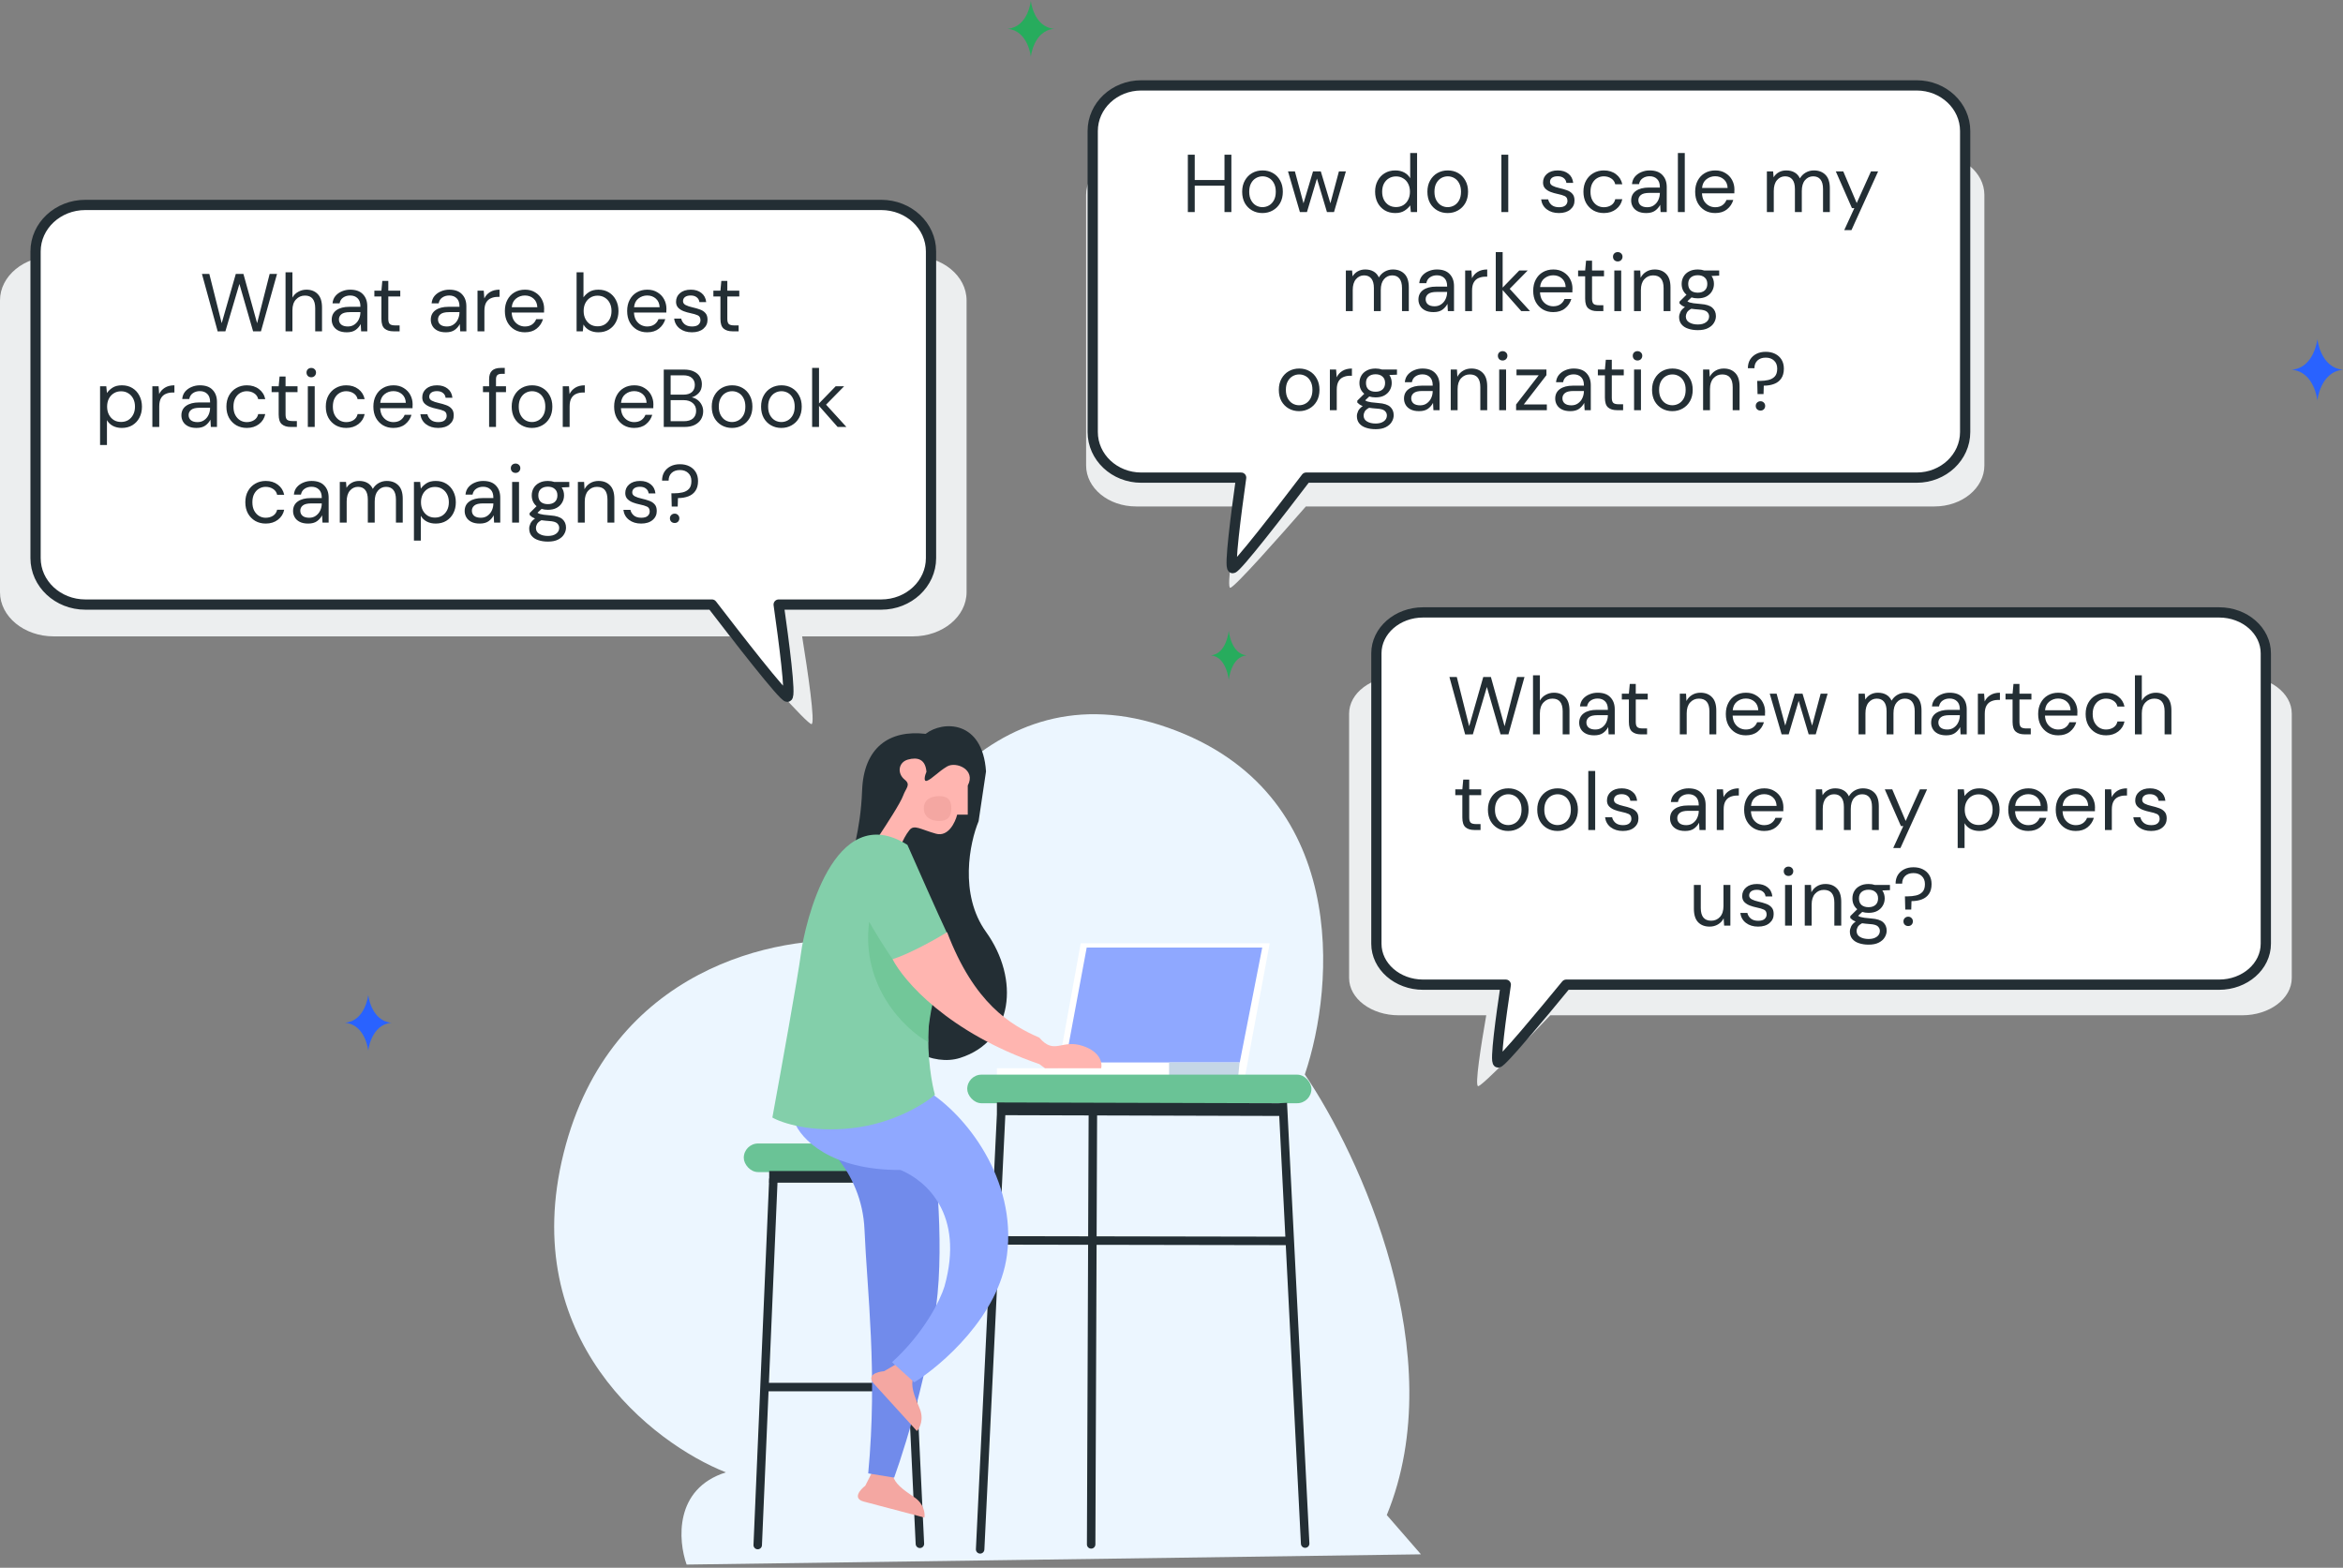<svg width="686" height="459" viewBox="0 0 686 459" fill="none" xmlns="http://www.w3.org/2000/svg">
<rect x="0" y="0" width="686" height="459" fill="#808080" stroke="none"/>
<path fill-rule="evenodd" clip-rule="evenodd" d="M678.5 99.25C678.5 99.25 679.354 107.665 686 108.248C679.354 108.831 678.5 117.25 678.5 117.25C678.5 117.25 677.646 108.831 671 108.248C677.646 107.665 678.5 99.25 678.5 99.25Z" fill="#2962FF"/>
<path fill-rule="evenodd" clip-rule="evenodd" d="M107.817 291.25C107.817 291.25 108.594 298.906 114.635 299.436C108.594 299.965 107.817 307.621 107.817 307.621C107.817 307.621 107.041 299.965 101 299.436C107.041 298.906 107.817 291.25 107.817 291.25Z" fill="#2962FF"/>
<path fill-rule="evenodd" clip-rule="evenodd" d="M301.817 0.25C301.817 0.25 302.594 7.906 308.635 8.436C302.594 8.965 301.817 16.621 301.817 16.621C301.817 16.621 301.041 8.965 295 8.436C301.041 7.906 301.817 0.25 301.817 0.25Z" fill="#27AC5D"/>
<path fill-rule="evenodd" clip-rule="evenodd" d="M512.346 233.461C512.346 233.461 512.938 240.245 517.545 240.714C512.938 241.183 512.346 247.966 512.346 247.966C512.346 247.966 511.754 241.183 507.146 240.714C511.754 240.245 512.346 233.461 512.346 233.461Z" fill="#27AC5D"/>
<path fill-rule="evenodd" clip-rule="evenodd" d="M360.197 172.088C361.388 172.088 374.893 156.809 382.341 148.277H566.38C574.454 148.277 581 142.904 581 136.276V57.089C581 50.461 574.454 45.088 566.38 45.088H332.62C324.545 45.088 318 50.461 318 57.089V136.276C318 142.904 324.545 148.277 332.62 148.277H362.744C361.229 157.657 359.08 172.088 360.197 172.088Z" fill="#ECEEEF"/>
<path fill-rule="evenodd" clip-rule="evenodd" d="M334.134 25H561.174C569.017 25 575.374 30.98 575.374 38.356V126.483C575.374 133.86 569.017 139.839 561.174 139.839H382.426C375.192 149.334 362.076 166.338 360.918 166.338C359.834 166.338 361.921 150.277 363.392 139.839H334.134C326.291 139.839 319.934 133.86 319.934 126.483V38.356C319.934 30.98 326.291 25 334.134 25Z" fill="white" stroke="#232E34" stroke-width="3" stroke-linecap="round" stroke-linejoin="round"/>
<path d="M347.787 62.088V45.288H349.803V52.704H358.515V45.288H360.531V62.088H358.515V54.36H349.803V62.088H347.787ZM369.62 62.376C368.5 62.376 367.492 62.12 366.596 61.608C365.7 61.096 364.988 60.376 364.46 59.448C363.948 58.504 363.692 57.4 363.692 56.136C363.692 54.872 363.956 53.776 364.484 52.848C365.012 51.904 365.724 51.176 366.62 50.664C367.532 50.152 368.548 49.896 369.668 49.896C370.788 49.896 371.796 50.152 372.692 50.664C373.588 51.176 374.292 51.904 374.804 52.848C375.332 53.776 375.596 54.872 375.596 56.136C375.596 57.4 375.332 58.504 374.804 59.448C374.276 60.376 373.556 61.096 372.644 61.608C371.748 62.12 370.74 62.376 369.62 62.376ZM369.62 60.648C370.308 60.648 370.948 60.48 371.54 60.144C372.132 59.808 372.612 59.304 372.98 58.632C373.348 57.96 373.532 57.128 373.532 56.136C373.532 55.144 373.348 54.312 372.98 53.64C372.628 52.968 372.156 52.464 371.564 52.128C370.972 51.792 370.34 51.624 369.668 51.624C368.98 51.624 368.34 51.792 367.748 52.128C367.156 52.464 366.676 52.968 366.308 53.64C365.94 54.312 365.756 55.144 365.756 56.136C365.756 57.128 365.94 57.96 366.308 58.632C366.676 59.304 367.148 59.808 367.724 60.144C368.316 60.48 368.948 60.648 369.62 60.648ZM380.594 62.088L377.114 50.184H379.13L381.65 59.52L384.434 50.184H386.714L389.522 59.52L392.018 50.184H394.058L390.578 62.088H388.514L385.586 52.272L382.658 62.088H380.594ZM408.519 62.376C407.335 62.376 406.295 62.104 405.399 61.56C404.519 61.016 403.831 60.272 403.335 59.328C402.855 58.384 402.615 57.312 402.615 56.112C402.615 54.912 402.863 53.848 403.359 52.92C403.855 51.976 404.543 51.24 405.423 50.712C406.303 50.168 407.343 49.896 408.543 49.896C409.519 49.896 410.383 50.096 411.135 50.496C411.887 50.896 412.471 51.456 412.887 52.176V44.808H414.903V62.088H413.079L412.887 60.12C412.503 60.696 411.951 61.216 411.231 61.68C410.511 62.144 409.607 62.376 408.519 62.376ZM408.735 60.624C409.535 60.624 410.239 60.44 410.847 60.072C411.471 59.688 411.951 59.16 412.287 58.488C412.639 57.816 412.815 57.032 412.815 56.136C412.815 55.24 412.639 54.456 412.287 53.784C411.951 53.112 411.471 52.592 410.847 52.224C410.239 51.84 409.535 51.648 408.735 51.648C407.951 51.648 407.247 51.84 406.623 52.224C406.015 52.592 405.535 53.112 405.183 53.784C404.847 54.456 404.679 55.24 404.679 56.136C404.679 57.032 404.847 57.816 405.183 58.488C405.535 59.16 406.015 59.688 406.623 60.072C407.247 60.44 407.951 60.624 408.735 60.624ZM423.853 62.376C422.733 62.376 421.725 62.12 420.829 61.608C419.933 61.096 419.221 60.376 418.693 59.448C418.181 58.504 417.925 57.4 417.925 56.136C417.925 54.872 418.189 53.776 418.717 52.848C419.245 51.904 419.957 51.176 420.853 50.664C421.765 50.152 422.781 49.896 423.901 49.896C425.021 49.896 426.029 50.152 426.925 50.664C427.821 51.176 428.525 51.904 429.037 52.848C429.565 53.776 429.829 54.872 429.829 56.136C429.829 57.4 429.565 58.504 429.037 59.448C428.509 60.376 427.789 61.096 426.877 61.608C425.981 62.12 424.973 62.376 423.853 62.376ZM423.853 60.648C424.541 60.648 425.181 60.48 425.773 60.144C426.365 59.808 426.845 59.304 427.213 58.632C427.581 57.96 427.765 57.128 427.765 56.136C427.765 55.144 427.581 54.312 427.213 53.64C426.861 52.968 426.389 52.464 425.797 52.128C425.205 51.792 424.573 51.624 423.901 51.624C423.213 51.624 422.573 51.792 421.981 52.128C421.389 52.464 420.909 52.968 420.541 53.64C420.173 54.312 419.989 55.144 419.989 56.136C419.989 57.128 420.173 57.96 420.541 58.632C420.909 59.304 421.381 59.808 421.957 60.144C422.549 60.48 423.181 60.648 423.853 60.648ZM439.584 62.088V45.288H441.6V62.088H439.584ZM456.434 62.376C455.01 62.376 453.826 62.016 452.882 61.296C451.938 60.576 451.386 59.6 451.226 58.368H453.29C453.418 58.992 453.746 59.536 454.274 60C454.818 60.448 455.546 60.672 456.458 60.672C457.306 60.672 457.93 60.496 458.33 60.144C458.73 59.776 458.93 59.344 458.93 58.848C458.93 58.128 458.666 57.648 458.138 57.408C457.626 57.168 456.898 56.952 455.954 56.76C455.314 56.632 454.674 56.448 454.034 56.208C453.394 55.968 452.858 55.632 452.426 55.2C451.994 54.752 451.778 54.168 451.778 53.448C451.778 52.408 452.162 51.56 452.93 50.904C453.714 50.232 454.77 49.896 456.098 49.896C457.362 49.896 458.394 50.216 459.194 50.856C460.01 51.48 460.482 52.376 460.61 53.544H458.618C458.538 52.936 458.274 52.464 457.826 52.128C457.394 51.776 456.81 51.6 456.074 51.6C455.354 51.6 454.794 51.752 454.394 52.056C454.01 52.36 453.818 52.76 453.818 53.256C453.818 53.736 454.066 54.112 454.562 54.384C455.074 54.656 455.762 54.888 456.626 55.08C457.362 55.24 458.058 55.44 458.714 55.68C459.386 55.904 459.93 56.248 460.346 56.712C460.778 57.16 460.994 57.816 460.994 58.68C461.01 59.752 460.602 60.64 459.77 61.344C458.954 62.032 457.842 62.376 456.434 62.376ZM469.586 62.376C468.45 62.376 467.426 62.12 466.514 61.608C465.618 61.08 464.906 60.352 464.378 59.424C463.866 58.48 463.61 57.384 463.61 56.136C463.61 54.888 463.866 53.8 464.378 52.872C464.906 51.928 465.618 51.2 466.514 50.688C467.426 50.16 468.45 49.896 469.586 49.896C470.994 49.896 472.178 50.264 473.138 51C474.114 51.736 474.73 52.72 474.986 53.952H472.922C472.762 53.216 472.37 52.648 471.746 52.248C471.122 51.832 470.394 51.624 469.562 51.624C468.89 51.624 468.258 51.792 467.666 52.128C467.074 52.464 466.594 52.968 466.226 53.64C465.858 54.312 465.674 55.144 465.674 56.136C465.674 57.128 465.858 57.96 466.226 58.632C466.594 59.304 467.074 59.816 467.666 60.168C468.258 60.504 468.89 60.672 469.562 60.672C470.394 60.672 471.122 60.472 471.746 60.072C472.37 59.656 472.762 59.072 472.922 58.32H474.986C474.746 59.52 474.138 60.496 473.162 61.248C472.186 62 470.994 62.376 469.586 62.376ZM482.001 62.376C481.009 62.376 480.185 62.208 479.529 61.872C478.873 61.536 478.385 61.088 478.065 60.528C477.745 59.968 477.585 59.36 477.585 58.704C477.585 57.488 478.049 56.552 478.977 55.896C479.905 55.24 481.169 54.912 482.769 54.912H485.985V54.768C485.985 53.728 485.713 52.944 485.169 52.416C484.625 51.872 483.897 51.6 482.985 51.6C482.201 51.6 481.521 51.8 480.945 52.2C480.385 52.584 480.033 53.152 479.889 53.904H477.825C477.905 53.04 478.193 52.312 478.689 51.72C479.201 51.128 479.833 50.68 480.585 50.376C481.337 50.056 482.137 49.896 482.985 49.896C484.649 49.896 485.897 50.344 486.729 51.24C487.577 52.12 488.001 53.296 488.001 54.768V62.088H486.201L486.081 59.952C485.745 60.624 485.249 61.2 484.593 61.68C483.953 62.144 483.089 62.376 482.001 62.376ZM482.313 60.672C483.081 60.672 483.737 60.472 484.281 60.072C484.841 59.672 485.265 59.152 485.553 58.512C485.841 57.872 485.985 57.2 485.985 56.496V56.472L482.937 56.472C481.753 56.472 480.913 56.68 480.417 57.096C479.937 57.496 479.697 58 479.697 58.608C479.697 59.232 479.921 59.736 480.369 60.12C480.833 60.488 481.481 60.672 482.313 60.672ZM491.265 62.088V44.808H493.281V62.088H491.265ZM502.178 62.376C501.042 62.376 500.034 62.12 499.154 61.608C498.274 61.08 497.578 60.352 497.066 59.424C496.57 58.496 496.322 57.4 496.322 56.136C496.322 54.888 496.57 53.8 497.066 52.872C497.562 51.928 498.25 51.2 499.13 50.688C500.026 50.16 501.058 49.896 502.226 49.896C503.378 49.896 504.37 50.16 505.202 50.688C506.05 51.2 506.698 51.88 507.146 52.728C507.594 53.576 507.818 54.488 507.818 55.464C507.818 55.64 507.81 55.816 507.794 55.992C507.794 56.168 507.794 56.368 507.794 56.592H498.314C498.362 57.504 498.57 58.264 498.938 58.872C499.322 59.464 499.794 59.912 500.354 60.216C500.93 60.52 501.538 60.672 502.178 60.672C503.01 60.672 503.706 60.48 504.266 60.096C504.826 59.712 505.234 59.192 505.49 58.536H507.482C507.162 59.64 506.546 60.56 505.634 61.296C504.738 62.016 503.586 62.376 502.178 62.376ZM502.178 51.6C501.218 51.6 500.362 51.896 499.61 52.488C498.874 53.064 498.45 53.912 498.338 55.032H505.826C505.778 53.96 505.41 53.12 504.722 52.512C504.034 51.904 503.186 51.6 502.178 51.6ZM517.321 62.088V50.184H519.145L519.289 51.912C519.673 51.272 520.185 50.776 520.825 50.424C521.465 50.072 522.185 49.896 522.985 49.896C523.929 49.896 524.737 50.088 525.409 50.472C526.097 50.856 526.625 51.44 526.993 52.224C527.409 51.504 527.977 50.936 528.697 50.52C529.433 50.104 530.225 49.896 531.073 49.896C532.497 49.896 533.633 50.328 534.481 51.192C535.329 52.04 535.753 53.352 535.753 55.128V62.088H533.761V55.344C533.761 54.112 533.513 53.184 533.017 52.56C532.521 51.936 531.809 51.624 530.881 51.624C529.921 51.624 529.121 52 528.481 52.752C527.857 53.488 527.545 54.544 527.545 55.92V62.088H525.529V55.344C525.529 54.112 525.281 53.184 524.785 52.56C524.289 51.936 523.577 51.624 522.649 51.624C521.705 51.624 520.913 52 520.273 52.752C519.649 53.488 519.337 54.544 519.337 55.92V62.088H517.321ZM539.974 67.368L542.926 60.936H542.23L537.502 50.184H539.686L543.622 59.448L547.798 50.184L549.886 50.184L542.086 67.368H539.974ZM394.049 91.088V79.184H395.873L396.017 80.912C396.401 80.272 396.913 79.776 397.553 79.424C398.193 79.072 398.913 78.896 399.713 78.896C400.657 78.896 401.465 79.088 402.137 79.472C402.825 79.856 403.353 80.44 403.721 81.224C404.137 80.504 404.705 79.936 405.425 79.52C406.161 79.104 406.953 78.896 407.801 78.896C409.225 78.896 410.361 79.328 411.209 80.192C412.057 81.04 412.481 82.352 412.481 84.128V91.088H410.489V84.344C410.489 83.112 410.241 82.184 409.745 81.56C409.249 80.936 408.537 80.624 407.609 80.624C406.649 80.624 405.849 81 405.209 81.752C404.585 82.488 404.273 83.544 404.273 84.92V91.088H402.257V84.344C402.257 83.112 402.009 82.184 401.513 81.56C401.017 80.936 400.305 80.624 399.377 80.624C398.433 80.624 397.641 81 397.001 81.752C396.377 82.488 396.065 83.544 396.065 84.92V91.088H394.049ZM419.717 91.376C418.725 91.376 417.901 91.208 417.245 90.872C416.589 90.536 416.101 90.088 415.781 89.528C415.461 88.968 415.301 88.36 415.301 87.704C415.301 86.488 415.765 85.552 416.693 84.896C417.621 84.24 418.885 83.912 420.485 83.912H423.701V83.768C423.701 82.728 423.429 81.944 422.885 81.416C422.341 80.872 421.613 80.6 420.701 80.6C419.917 80.6 419.237 80.8 418.661 81.2C418.101 81.584 417.749 82.152 417.605 82.904H415.541C415.621 82.04 415.909 81.312 416.405 80.72C416.917 80.128 417.549 79.68 418.301 79.376C419.053 79.056 419.853 78.896 420.701 78.896C422.365 78.896 423.613 79.344 424.445 80.24C425.293 81.12 425.717 82.296 425.717 83.768V91.088H423.917L423.797 88.952C423.461 89.624 422.965 90.2 422.309 90.68C421.669 91.144 420.805 91.376 419.717 91.376ZM420.029 89.672C420.797 89.672 421.453 89.472 421.997 89.072C422.557 88.672 422.981 88.152 423.269 87.512C423.557 86.872 423.701 86.2 423.701 85.496V85.472H420.653C419.469 85.472 418.629 85.68 418.133 86.096C417.653 86.496 417.413 87 417.413 87.608C417.413 88.232 417.637 88.736 418.085 89.12C418.549 89.488 419.197 89.672 420.029 89.672ZM428.982 91.088V79.184H430.806L430.974 81.464C431.342 80.68 431.902 80.056 432.654 79.592C433.406 79.128 434.334 78.896 435.438 78.896V81.008H434.886C434.182 81.008 433.534 81.136 432.942 81.392C432.35 81.632 431.878 82.048 431.526 82.64C431.174 83.232 430.998 84.048 430.998 85.088V91.088H428.982ZM437.94 91.088V73.808H439.956V84.2L444.828 79.184H447.3L442.02 84.56L447.972 91.088H445.404L439.956 84.92V91.088H437.94ZM454.759 91.376C453.623 91.376 452.615 91.12 451.735 90.608C450.855 90.08 450.159 89.352 449.647 88.424C449.151 87.496 448.903 86.4 448.903 85.136C448.903 83.888 449.151 82.8 449.647 81.872C450.143 80.928 450.831 80.2 451.711 79.688C452.607 79.16 453.639 78.896 454.807 78.896C455.959 78.896 456.951 79.16 457.783 79.688C458.631 80.2 459.279 80.88 459.727 81.728C460.175 82.576 460.399 83.488 460.399 84.464C460.399 84.64 460.391 84.816 460.375 84.992C460.375 85.168 460.375 85.368 460.375 85.592L450.895 85.592C450.943 86.504 451.151 87.264 451.519 87.872C451.903 88.464 452.375 88.912 452.935 89.216C453.511 89.52 454.119 89.672 454.759 89.672C455.591 89.672 456.287 89.48 456.847 89.096C457.407 88.712 457.815 88.192 458.071 87.536H460.063C459.743 88.64 459.127 89.56 458.215 90.296C457.319 91.016 456.167 91.376 454.759 91.376ZM454.759 80.6C453.799 80.6 452.943 80.896 452.191 81.488C451.455 82.064 451.031 82.912 450.919 84.032L458.407 84.032C458.359 82.96 457.991 82.12 457.303 81.512C456.615 80.904 455.767 80.6 454.759 80.6ZM467.617 91.088C466.529 91.088 465.673 90.824 465.049 90.296C464.425 89.768 464.113 88.816 464.113 87.44V80.888H462.049V79.184H464.113L464.377 76.328H466.129V79.184H469.633V80.888H466.129V87.44C466.129 88.192 466.281 88.704 466.585 88.976C466.889 89.232 467.425 89.36 468.193 89.36H469.441V91.088H467.617ZM473.658 76.544C473.258 76.544 472.922 76.416 472.65 76.16C472.394 75.888 472.266 75.552 472.266 75.152C472.266 74.768 472.394 74.448 472.65 74.192C472.922 73.936 473.258 73.808 473.658 73.808C474.042 73.808 474.37 73.936 474.642 74.192C474.914 74.448 475.05 74.768 475.05 75.152C475.05 75.552 474.914 75.888 474.642 76.16C474.37 76.416 474.042 76.544 473.658 76.544ZM472.65 91.088V79.184H474.666V91.088H472.65ZM478.416 91.088V79.184H480.24L480.36 81.32C480.744 80.568 481.296 79.976 482.016 79.544C482.736 79.112 483.552 78.896 484.464 78.896C485.872 78.896 486.992 79.328 487.824 80.192C488.672 81.04 489.096 82.352 489.096 84.128V91.088H487.08V84.344C487.08 81.864 486.056 80.624 484.008 80.624C482.984 80.624 482.128 81 481.44 81.752C480.768 82.488 480.432 83.544 480.432 84.92V91.088H478.416ZM497.094 87.344C496.422 87.344 495.806 87.256 495.246 87.08L494.046 88.208C494.222 88.336 494.438 88.448 494.694 88.544C494.966 88.624 495.35 88.704 495.846 88.784C496.342 88.848 497.038 88.92 497.934 89C499.534 89.112 500.678 89.48 501.366 90.104C502.054 90.728 502.398 91.544 502.398 92.552C502.398 93.24 502.206 93.896 501.822 94.52C501.454 95.144 500.878 95.656 500.094 96.056C499.326 96.456 498.334 96.656 497.118 96.656C496.046 96.656 495.094 96.512 494.262 96.224C493.43 95.952 492.782 95.528 492.318 94.952C491.854 94.392 491.622 93.68 491.622 92.816C491.622 92.368 491.742 91.88 491.982 91.352C492.222 90.84 492.67 90.352 493.326 89.888C492.974 89.744 492.67 89.592 492.414 89.432C492.174 89.256 491.95 89.064 491.742 88.856V88.304L493.782 86.288C492.838 85.488 492.366 84.432 492.366 83.12C492.366 82.336 492.55 81.624 492.918 80.984C493.286 80.344 493.822 79.84 494.526 79.472C495.23 79.088 496.086 78.896 497.094 78.896C497.782 78.896 498.406 78.992 498.966 79.184H503.358V80.696L501.126 80.792C501.59 81.464 501.822 82.24 501.822 83.12C501.822 83.904 501.63 84.616 501.246 85.256C500.878 85.896 500.342 86.408 499.638 86.792C498.95 87.16 498.102 87.344 497.094 87.344ZM497.094 85.688C497.942 85.688 498.614 85.472 499.11 85.04C499.622 84.592 499.878 83.952 499.878 83.12C499.878 82.304 499.622 81.68 499.11 81.248C498.614 80.8 497.942 80.576 497.094 80.576C496.23 80.576 495.542 80.8 495.03 81.248C494.534 81.68 494.286 82.304 494.286 83.12C494.286 83.952 494.534 84.592 495.03 85.04C495.542 85.472 496.23 85.688 497.094 85.688ZM493.59 92.624C493.59 93.424 493.926 94.016 494.598 94.4C495.27 94.8 496.11 95 497.118 95C498.11 95 498.902 94.784 499.494 94.352C500.102 93.92 500.406 93.344 500.406 92.624C500.406 92.112 500.198 91.664 499.782 91.28C499.366 90.912 498.598 90.696 497.478 90.632C496.598 90.568 495.838 90.488 495.198 90.392C494.542 90.744 494.11 91.12 493.902 91.52C493.694 91.936 493.59 92.304 493.59 92.624ZM380.351 120.376C379.231 120.376 378.223 120.12 377.327 119.608C376.431 119.096 375.719 118.376 375.191 117.448C374.679 116.504 374.423 115.4 374.423 114.136C374.423 112.872 374.687 111.776 375.215 110.848C375.743 109.904 376.455 109.176 377.351 108.664C378.263 108.152 379.279 107.896 380.399 107.896C381.519 107.896 382.527 108.152 383.423 108.664C384.319 109.176 385.023 109.904 385.535 110.848C386.063 111.776 386.327 112.872 386.327 114.136C386.327 115.4 386.063 116.504 385.535 117.448C385.007 118.376 384.287 119.096 383.375 119.608C382.479 120.12 381.471 120.376 380.351 120.376ZM380.351 118.648C381.039 118.648 381.679 118.48 382.271 118.144C382.863 117.808 383.343 117.304 383.711 116.632C384.079 115.96 384.263 115.128 384.263 114.136C384.263 113.144 384.079 112.312 383.711 111.64C383.359 110.968 382.887 110.464 382.295 110.128C381.703 109.792 381.071 109.624 380.399 109.624C379.711 109.624 379.071 109.792 378.479 110.128C377.887 110.464 377.407 110.968 377.039 111.64C376.671 112.312 376.487 113.144 376.487 114.136C376.487 115.128 376.671 115.96 377.039 116.632C377.407 117.304 377.879 117.808 378.455 118.144C379.047 118.48 379.679 118.648 380.351 118.648ZM389.37 120.088V108.184H391.194L391.362 110.464C391.73 109.68 392.29 109.056 393.042 108.592C393.794 108.128 394.722 107.896 395.826 107.896V110.008H395.274C394.57 110.008 393.922 110.136 393.33 110.392C392.738 110.632 392.266 111.048 391.914 111.64C391.562 112.232 391.386 113.048 391.386 114.088V120.088H389.37ZM402.751 116.344C402.079 116.344 401.463 116.256 400.903 116.08L399.703 117.208C399.879 117.336 400.095 117.448 400.351 117.544C400.623 117.624 401.007 117.704 401.503 117.784C401.999 117.848 402.695 117.92 403.591 118C405.191 118.112 406.335 118.48 407.023 119.104C407.711 119.728 408.055 120.544 408.055 121.552C408.055 122.24 407.863 122.896 407.479 123.52C407.111 124.144 406.535 124.656 405.751 125.056C404.983 125.456 403.991 125.656 402.775 125.656C401.703 125.656 400.751 125.512 399.919 125.224C399.087 124.952 398.439 124.528 397.975 123.952C397.511 123.392 397.279 122.68 397.279 121.816C397.279 121.368 397.399 120.88 397.639 120.352C397.879 119.84 398.327 119.352 398.983 118.888C398.631 118.744 398.327 118.592 398.071 118.432C397.831 118.256 397.607 118.064 397.399 117.856V117.304L399.439 115.288C398.495 114.488 398.023 113.432 398.023 112.12C398.023 111.336 398.207 110.624 398.575 109.984C398.943 109.344 399.479 108.84 400.183 108.472C400.887 108.088 401.743 107.896 402.751 107.896C403.439 107.896 404.063 107.992 404.623 108.184H409.015V109.696L406.783 109.792C407.247 110.464 407.479 111.24 407.479 112.12C407.479 112.904 407.287 113.616 406.903 114.256C406.535 114.896 405.999 115.408 405.295 115.792C404.607 116.16 403.759 116.344 402.751 116.344ZM402.751 114.688C403.599 114.688 404.271 114.472 404.767 114.04C405.279 113.592 405.535 112.952 405.535 112.12C405.535 111.304 405.279 110.68 404.767 110.248C404.271 109.8 403.599 109.576 402.751 109.576C401.887 109.576 401.199 109.8 400.687 110.248C400.191 110.68 399.943 111.304 399.943 112.12C399.943 112.952 400.191 113.592 400.687 114.04C401.199 114.472 401.887 114.688 402.751 114.688ZM399.247 121.624C399.247 122.424 399.583 123.016 400.255 123.4C400.927 123.8 401.767 124 402.775 124C403.767 124 404.559 123.784 405.151 123.352C405.759 122.92 406.063 122.344 406.063 121.624C406.063 121.112 405.855 120.664 405.439 120.28C405.023 119.912 404.255 119.696 403.135 119.632C402.255 119.568 401.495 119.488 400.855 119.392C400.199 119.744 399.767 120.12 399.559 120.52C399.351 120.936 399.247 121.304 399.247 121.624ZM415.49 120.376C414.498 120.376 413.674 120.208 413.018 119.872C412.362 119.536 411.874 119.088 411.554 118.528C411.234 117.968 411.074 117.36 411.074 116.704C411.074 115.488 411.538 114.552 412.466 113.896C413.394 113.24 414.658 112.912 416.258 112.912H419.474V112.768C419.474 111.728 419.202 110.944 418.658 110.416C418.114 109.872 417.386 109.6 416.474 109.6C415.69 109.6 415.01 109.8 414.434 110.2C413.874 110.584 413.522 111.152 413.378 111.904H411.314C411.394 111.04 411.682 110.312 412.178 109.72C412.69 109.128 413.322 108.68 414.074 108.376C414.826 108.056 415.626 107.896 416.474 107.896C418.138 107.896 419.386 108.344 420.218 109.24C421.066 110.12 421.49 111.296 421.49 112.768V120.088H419.69L419.57 117.952C419.234 118.624 418.738 119.2 418.082 119.68C417.442 120.144 416.578 120.376 415.49 120.376ZM415.802 118.672C416.57 118.672 417.226 118.472 417.77 118.072C418.33 117.672 418.754 117.152 419.042 116.512C419.33 115.872 419.474 115.2 419.474 114.496V114.472H416.426C415.242 114.472 414.402 114.68 413.906 115.096C413.426 115.496 413.186 116 413.186 116.608C413.186 117.232 413.41 117.736 413.858 118.12C414.322 118.488 414.97 118.672 415.802 118.672ZM424.754 120.088V108.184H426.578L426.698 110.32C427.082 109.568 427.634 108.976 428.354 108.544C429.074 108.112 429.89 107.896 430.802 107.896C432.21 107.896 433.33 108.328 434.162 109.192C435.01 110.04 435.434 111.352 435.434 113.128V120.088H433.418V113.344C433.418 110.864 432.394 109.624 430.346 109.624C429.322 109.624 428.466 110 427.778 110.752C427.106 111.488 426.77 112.544 426.77 113.92V120.088H424.754ZM439.952 105.544C439.552 105.544 439.216 105.416 438.944 105.16C438.688 104.888 438.56 104.552 438.56 104.152C438.56 103.768 438.688 103.448 438.944 103.192C439.216 102.936 439.552 102.808 439.952 102.808C440.336 102.808 440.664 102.936 440.936 103.192C441.208 103.448 441.344 103.768 441.344 104.152C441.344 104.552 441.208 104.888 440.936 105.16C440.664 105.416 440.336 105.544 439.952 105.544ZM438.944 120.088V108.184H440.96V120.088H438.944ZM443.895 120.088V118.432L450.519 109.864H444.015V108.184H452.775V109.84L446.151 118.408H452.895V120.088H443.895ZM459.762 120.376C458.77 120.376 457.946 120.208 457.29 119.872C456.634 119.536 456.146 119.088 455.826 118.528C455.506 117.968 455.346 117.36 455.346 116.704C455.346 115.488 455.81 114.552 456.738 113.896C457.666 113.24 458.93 112.912 460.53 112.912H463.746V112.768C463.746 111.728 463.474 110.944 462.93 110.416C462.386 109.872 461.658 109.6 460.746 109.6C459.962 109.6 459.282 109.8 458.706 110.2C458.146 110.584 457.794 111.152 457.65 111.904H455.586C455.666 111.04 455.954 110.312 456.45 109.72C456.962 109.128 457.594 108.68 458.346 108.376C459.098 108.056 459.898 107.896 460.746 107.896C462.41 107.896 463.658 108.344 464.49 109.24C465.338 110.12 465.762 111.296 465.762 112.768V120.088H463.962L463.842 117.952C463.506 118.624 463.01 119.2 462.354 119.68C461.714 120.144 460.85 120.376 459.762 120.376ZM460.074 118.672C460.842 118.672 461.498 118.472 462.042 118.072C462.602 117.672 463.026 117.152 463.314 116.512C463.602 115.872 463.746 115.2 463.746 114.496V114.472H460.698C459.514 114.472 458.674 114.68 458.178 115.096C457.698 115.496 457.458 116 457.458 116.608C457.458 117.232 457.682 117.736 458.13 118.12C458.594 118.488 459.242 118.672 460.074 118.672ZM473.402 120.088C472.314 120.088 471.458 119.824 470.834 119.296C470.21 118.768 469.898 117.816 469.898 116.44V109.888H467.834V108.184H469.898L470.162 105.328H471.914V108.184L475.418 108.184V109.888L471.914 109.888V116.44C471.914 117.192 472.066 117.704 472.37 117.976C472.674 118.232 473.21 118.36 473.978 118.36L475.226 118.36V120.088L473.402 120.088ZM479.444 105.544C479.044 105.544 478.708 105.416 478.436 105.16C478.18 104.888 478.052 104.552 478.052 104.152C478.052 103.768 478.18 103.448 478.436 103.192C478.708 102.936 479.044 102.808 479.444 102.808C479.828 102.808 480.156 102.936 480.428 103.192C480.7 103.448 480.836 103.768 480.836 104.152C480.836 104.552 480.7 104.888 480.428 105.16C480.156 105.416 479.828 105.544 479.444 105.544ZM478.436 120.088V108.184H480.452V120.088H478.436ZM489.626 120.376C488.506 120.376 487.498 120.12 486.602 119.608C485.706 119.096 484.994 118.376 484.466 117.448C483.954 116.504 483.698 115.4 483.698 114.136C483.698 112.872 483.962 111.776 484.49 110.848C485.018 109.904 485.73 109.176 486.626 108.664C487.538 108.152 488.554 107.896 489.674 107.896C490.794 107.896 491.802 108.152 492.698 108.664C493.594 109.176 494.298 109.904 494.81 110.848C495.338 111.776 495.602 112.872 495.602 114.136C495.602 115.4 495.338 116.504 494.81 117.448C494.282 118.376 493.562 119.096 492.65 119.608C491.754 120.12 490.746 120.376 489.626 120.376ZM489.626 118.648C490.314 118.648 490.954 118.48 491.546 118.144C492.138 117.808 492.618 117.304 492.986 116.632C493.354 115.96 493.538 115.128 493.538 114.136C493.538 113.144 493.354 112.312 492.986 111.64C492.634 110.968 492.162 110.464 491.57 110.128C490.978 109.792 490.346 109.624 489.674 109.624C488.986 109.624 488.346 109.792 487.754 110.128C487.162 110.464 486.682 110.968 486.314 111.64C485.946 112.312 485.762 113.144 485.762 114.136C485.762 115.128 485.946 115.96 486.314 116.632C486.682 117.304 487.154 117.808 487.73 118.144C488.322 118.48 488.954 118.648 489.626 118.648ZM498.645 120.088V108.184H500.469L500.589 110.32C500.973 109.568 501.525 108.976 502.245 108.544C502.965 108.112 503.781 107.896 504.693 107.896C506.101 107.896 507.221 108.328 508.053 109.192C508.901 110.04 509.325 111.352 509.325 113.128V120.088H507.309V113.344C507.309 110.864 506.285 109.624 504.237 109.624C503.213 109.624 502.357 110 501.669 110.752C500.997 111.488 500.661 112.544 500.661 113.92V120.088H498.645ZM514.587 115.384L514.491 111.52H515.235C516.131 111.52 516.963 111.432 517.731 111.256C518.515 111.08 519.147 110.736 519.627 110.224C520.107 109.712 520.347 108.944 520.347 107.92C520.347 106.928 520.035 106.144 519.411 105.568C518.803 104.992 517.995 104.704 516.987 104.704C515.963 104.704 515.155 104.984 514.563 105.544C513.971 106.104 513.675 106.856 513.675 107.8H511.755C511.755 106.84 511.971 106 512.403 105.28C512.851 104.56 513.467 104 514.251 103.6C515.035 103.2 515.947 103 516.987 103C518.027 103 518.947 103.2 519.747 103.6C520.547 104 521.171 104.568 521.619 105.304C522.067 106.04 522.291 106.912 522.291 107.92C522.291 109.104 522.035 110.064 521.523 110.8C521.027 111.536 520.331 112.072 519.435 112.408C518.555 112.744 517.547 112.912 516.411 112.912L516.339 115.384H514.587ZM515.451 120.208C515.051 120.208 514.715 120.08 514.443 119.824C514.187 119.552 514.059 119.224 514.059 118.84C514.059 118.456 514.187 118.136 514.443 117.88C514.715 117.608 515.051 117.472 515.451 117.472C515.851 117.472 516.179 117.608 516.435 117.88C516.691 118.136 516.819 118.456 516.819 118.84C516.819 119.224 516.691 119.552 516.435 119.824C516.179 120.08 515.851 120.208 515.451 120.208Z" fill="#232E34"/>
<path fill-rule="evenodd" clip-rule="evenodd" d="M237.594 212C236.312 212 221.78 195.518 213.766 186.315H15.732C7.044 186.315 0 180.519 0 173.369V87.946C0 80.796 7.044 75 15.732 75H267.268C275.957 75 283 80.796 283 87.946V173.369C283 180.519 275.957 186.315 267.268 186.315H234.854C236.483 196.433 238.796 212 237.594 212Z" fill="#ECEEEF"/>
<path fill-rule="evenodd" clip-rule="evenodd" d="M258.014 60H24.986C16.936 60 10.411 66.093 10.411 73.608V163.395C10.411 170.91 16.936 177.002 24.986 177.002H208.449C215.873 186.676 229.336 204 230.524 204C231.637 204 229.495 187.637 227.985 177.002H258.014C266.064 177.002 272.589 170.91 272.589 163.395V73.608C272.589 66.093 266.064 60 258.014 60Z" fill="white" stroke="#232E34" stroke-width="3" stroke-linecap="round" stroke-linejoin="round"/>
<path d="M63.735 97.024L59.127 80.2H61.287L64.911 94.624L69.039 80.2H71.271L75.279 94.624L78.951 80.2H81.111L76.407 97L74.103 97L70.095 83.128L65.991 97L63.735 97.024ZM83.602 97V79.72H85.618V87.136C86.018 86.4 86.586 85.832 87.322 85.432C88.058 85.016 88.858 84.808 89.722 84.808C91.098 84.808 92.202 85.24 93.034 86.104C93.866 86.952 94.282 88.264 94.282 90.04V97H92.29V90.256C92.29 87.776 91.29 86.536 89.29 86.536C88.25 86.536 87.378 86.912 86.674 87.664C85.97 88.4 85.618 89.456 85.618 90.832V97H83.602ZM101.536 97.288C100.544 97.288 99.72 97.12 99.064 96.784C98.408 96.448 97.92 96 97.6 95.44C97.28 94.88 97.12 94.272 97.12 93.616C97.12 92.4 97.584 91.464 98.512 90.808C99.44 90.152 100.704 89.824 102.304 89.824H105.52V89.68C105.52 88.64 105.248 87.856 104.704 87.328C104.16 86.784 103.432 86.512 102.52 86.512C101.736 86.512 101.056 86.712 100.48 87.112C99.92 87.496 99.568 88.064 99.424 88.816H97.36C97.44 87.952 97.728 87.224 98.224 86.632C98.736 86.04 99.368 85.592 100.12 85.288C100.872 84.968 101.672 84.808 102.52 84.808C104.184 84.808 105.432 85.256 106.264 86.152C107.112 87.032 107.536 88.208 107.536 89.68V97H105.736L105.616 94.864C105.28 95.536 104.784 96.112 104.128 96.592C103.488 97.056 102.624 97.288 101.536 97.288ZM101.848 95.584C102.616 95.584 103.272 95.384 103.816 94.984C104.376 94.584 104.8 94.064 105.088 93.424C105.376 92.784 105.52 92.112 105.52 91.408V91.384H102.472C101.288 91.384 100.448 91.592 99.952 92.008C99.472 92.408 99.232 92.912 99.232 93.52C99.232 94.144 99.456 94.648 99.904 95.032C100.368 95.4 101.016 95.584 101.848 95.584ZM115.177 97C114.089 97 113.233 96.736 112.609 96.208C111.985 95.68 111.673 94.728 111.673 93.352V86.8H109.609V85.096H111.673L111.937 82.24H113.689V85.096H117.193V86.8H113.689V93.352C113.689 94.104 113.841 94.616 114.145 94.888C114.449 95.144 114.985 95.272 115.753 95.272H117.001V97H115.177ZM130.545 97.288C129.553 97.288 128.729 97.12 128.073 96.784C127.417 96.448 126.929 96 126.609 95.44C126.289 94.88 126.129 94.272 126.129 93.616C126.129 92.4 126.593 91.464 127.521 90.808C128.449 90.152 129.713 89.824 131.313 89.824H134.529V89.68C134.529 88.64 134.257 87.856 133.713 87.328C133.169 86.784 132.441 86.512 131.529 86.512C130.745 86.512 130.065 86.712 129.489 87.112C128.929 87.496 128.577 88.064 128.433 88.816H126.369C126.449 87.952 126.737 87.224 127.233 86.632C127.745 86.04 128.377 85.592 129.129 85.288C129.881 84.968 130.681 84.808 131.529 84.808C133.193 84.808 134.441 85.256 135.273 86.152C136.121 87.032 136.545 88.208 136.545 89.68V97H134.745L134.625 94.864C134.289 95.536 133.793 96.112 133.137 96.592C132.497 97.056 131.633 97.288 130.545 97.288ZM130.857 95.584C131.625 95.584 132.281 95.384 132.825 94.984C133.385 94.584 133.809 94.064 134.097 93.424C134.385 92.784 134.529 92.112 134.529 91.408V91.384H131.481C130.297 91.384 129.457 91.592 128.961 92.008C128.481 92.408 128.241 92.912 128.241 93.52C128.241 94.144 128.465 94.648 128.913 95.032C129.377 95.4 130.025 95.584 130.857 95.584ZM139.81 97V85.096H141.634L141.802 87.376C142.17 86.592 142.73 85.968 143.482 85.504C144.234 85.04 145.162 84.808 146.266 84.808V86.92H145.714C145.01 86.92 144.362 87.048 143.77 87.304C143.178 87.544 142.706 87.96 142.354 88.552C142.002 89.144 141.826 89.96 141.826 91V97H139.81ZM153.675 97.288C152.539 97.288 151.531 97.032 150.651 96.52C149.771 95.992 149.075 95.264 148.563 94.336C148.067 93.408 147.819 92.312 147.819 91.048C147.819 89.8 148.067 88.712 148.563 87.784C149.059 86.84 149.747 86.112 150.627 85.6C151.523 85.072 152.555 84.808 153.723 84.808C154.875 84.808 155.867 85.072 156.699 85.6C157.547 86.112 158.195 86.792 158.643 87.64C159.091 88.488 159.315 89.4 159.315 90.376C159.315 90.552 159.307 90.728 159.291 90.904C159.291 91.08 159.291 91.28 159.291 91.504L149.811 91.504C149.859 92.416 150.067 93.176 150.435 93.784C150.819 94.376 151.291 94.824 151.851 95.128C152.427 95.432 153.035 95.584 153.675 95.584C154.507 95.584 155.203 95.392 155.763 95.008C156.323 94.624 156.731 94.104 156.987 93.448H158.979C158.659 94.552 158.043 95.472 157.131 96.208C156.235 96.928 155.083 97.288 153.675 97.288ZM153.675 86.512C152.715 86.512 151.859 86.808 151.107 87.4C150.371 87.976 149.947 88.824 149.835 89.944L157.323 89.944C157.275 88.872 156.907 88.032 156.219 87.424C155.531 86.816 154.683 86.512 153.675 86.512ZM175.179 97.288C174.203 97.288 173.331 97.088 172.563 96.688C171.811 96.288 171.235 95.728 170.835 95.008L170.643 97H168.819V79.72H170.835V87.064C171.219 86.488 171.763 85.968 172.467 85.504C173.187 85.04 174.099 84.808 175.203 84.808C176.387 84.808 177.419 85.08 178.299 85.624C179.179 86.168 179.859 86.912 180.339 87.856C180.835 88.8 181.083 89.872 181.083 91.072C181.083 92.272 180.835 93.344 180.339 94.288C179.859 95.216 179.171 95.952 178.275 96.496C177.395 97.024 176.363 97.288 175.179 97.288ZM174.963 95.536C175.763 95.536 176.467 95.352 177.075 94.984C177.683 94.6 178.163 94.072 178.515 93.4C178.867 92.728 179.043 91.944 179.043 91.048C179.043 90.152 178.867 89.368 178.515 88.696C178.163 88.024 177.683 87.504 177.075 87.136C176.467 86.752 175.763 86.56 174.963 86.56C174.163 86.56 173.459 86.752 172.851 87.136C172.243 87.504 171.763 88.024 171.411 88.696C171.059 89.368 170.883 90.152 170.883 91.048C170.883 91.944 171.059 92.728 171.411 93.4C171.763 94.072 172.243 94.6 172.851 94.984C173.459 95.352 174.163 95.536 174.963 95.536ZM189.481 97.288C188.345 97.288 187.337 97.032 186.457 96.52C185.577 95.992 184.881 95.264 184.369 94.336C183.873 93.408 183.625 92.312 183.625 91.048C183.625 89.8 183.873 88.712 184.369 87.784C184.865 86.84 185.553 86.112 186.433 85.6C187.329 85.072 188.361 84.808 189.529 84.808C190.681 84.808 191.673 85.072 192.505 85.6C193.353 86.112 194.001 86.792 194.449 87.64C194.897 88.488 195.121 89.4 195.121 90.376C195.121 90.552 195.113 90.728 195.097 90.904C195.097 91.08 195.097 91.28 195.097 91.504H185.617C185.665 92.416 185.873 93.176 186.241 93.784C186.625 94.376 187.097 94.824 187.657 95.128C188.233 95.432 188.841 95.584 189.481 95.584C190.313 95.584 191.009 95.392 191.569 95.008C192.129 94.624 192.537 94.104 192.793 93.448H194.785C194.465 94.552 193.849 95.472 192.937 96.208C192.041 96.928 190.889 97.288 189.481 97.288ZM189.481 86.512C188.521 86.512 187.665 86.808 186.913 87.4C186.177 87.976 185.753 88.824 185.641 89.944H193.129C193.081 88.872 192.713 88.032 192.025 87.424C191.337 86.816 190.489 86.512 189.481 86.512ZM202.593 97.288C201.169 97.288 199.985 96.928 199.041 96.208C198.097 95.488 197.545 94.512 197.385 93.28H199.449C199.577 93.904 199.905 94.448 200.433 94.912C200.977 95.36 201.705 95.584 202.617 95.584C203.465 95.584 204.089 95.408 204.489 95.056C204.889 94.688 205.089 94.256 205.089 93.76C205.089 93.04 204.825 92.56 204.297 92.32C203.785 92.08 203.057 91.864 202.113 91.672C201.473 91.544 200.833 91.36 200.193 91.12C199.553 90.88 199.017 90.544 198.585 90.112C198.153 89.664 197.937 89.08 197.937 88.36C197.937 87.32 198.321 86.472 199.089 85.816C199.873 85.144 200.929 84.808 202.257 84.808C203.521 84.808 204.553 85.128 205.353 85.768C206.169 86.392 206.641 87.288 206.769 88.456H204.777C204.697 87.848 204.433 87.376 203.985 87.04C203.553 86.688 202.969 86.512 202.233 86.512C201.513 86.512 200.953 86.664 200.553 86.968C200.169 87.272 199.977 87.672 199.977 88.168C199.977 88.648 200.225 89.024 200.721 89.296C201.233 89.568 201.921 89.8 202.785 89.992C203.521 90.152 204.217 90.352 204.873 90.592C205.545 90.816 206.089 91.16 206.505 91.624C206.937 92.072 207.153 92.728 207.153 93.592C207.169 94.664 206.761 95.552 205.929 96.256C205.113 96.944 204.001 97.288 202.593 97.288ZM214.438 97C213.35 97 212.494 96.736 211.87 96.208C211.246 95.68 210.934 94.728 210.934 93.352V86.8H208.87V85.096H210.934L211.198 82.24H212.95V85.096H216.454V86.8H212.95V93.352C212.95 94.104 213.102 94.616 213.406 94.888C213.71 95.144 214.246 95.272 215.014 95.272H216.262V97H214.438ZM29.298 130.28L29.298 113.096H31.122L31.314 115.064C31.698 114.488 32.242 113.968 32.946 113.504C33.666 113.04 34.578 112.808 35.682 112.808C36.866 112.808 37.898 113.08 38.778 113.624C39.658 114.168 40.338 114.912 40.818 115.856C41.314 116.8 41.562 117.872 41.562 119.072C41.562 120.272 41.314 121.344 40.818 122.288C40.338 123.216 39.65 123.952 38.754 124.496C37.874 125.024 36.842 125.288 35.658 125.288C34.682 125.288 33.81 125.088 33.042 124.688C32.29 124.288 31.714 123.728 31.314 123.008L31.314 130.28H29.298ZM35.442 123.536C36.242 123.536 36.946 123.352 37.554 122.984C38.162 122.6 38.642 122.072 38.994 121.4C39.346 120.728 39.522 119.944 39.522 119.048C39.522 118.152 39.346 117.368 38.994 116.696C38.642 116.024 38.162 115.504 37.554 115.136C36.946 114.752 36.242 114.56 35.442 114.56C34.642 114.56 33.938 114.752 33.33 115.136C32.722 115.504 32.242 116.024 31.89 116.696C31.538 117.368 31.362 118.152 31.362 119.048C31.362 119.944 31.538 120.728 31.89 121.4C32.242 122.072 32.722 122.6 33.33 122.984C33.938 123.352 34.642 123.536 35.442 123.536ZM44.609 125V113.096H46.433L46.601 115.376C46.969 114.592 47.529 113.968 48.281 113.504C49.033 113.04 49.961 112.808 51.065 112.808V114.92H50.513C49.809 114.92 49.161 115.048 48.569 115.304C47.977 115.544 47.505 115.96 47.153 116.552C46.801 117.144 46.625 117.96 46.625 119V125H44.609ZM57.527 125.288C56.535 125.288 55.711 125.12 55.055 124.784C54.399 124.448 53.911 124 53.591 123.44C53.271 122.88 53.111 122.272 53.111 121.616C53.111 120.4 53.575 119.464 54.503 118.808C55.431 118.152 56.695 117.824 58.295 117.824H61.511V117.68C61.511 116.64 61.239 115.856 60.695 115.328C60.151 114.784 59.423 114.512 58.511 114.512C57.727 114.512 57.047 114.712 56.471 115.112C55.911 115.496 55.559 116.064 55.415 116.816H53.351C53.431 115.952 53.719 115.224 54.215 114.632C54.727 114.04 55.359 113.592 56.111 113.288C56.863 112.968 57.663 112.808 58.511 112.808C60.175 112.808 61.423 113.256 62.255 114.152C63.103 115.032 63.527 116.208 63.527 117.68V125H61.727L61.607 122.864C61.271 123.536 60.775 124.112 60.119 124.592C59.479 125.056 58.615 125.288 57.527 125.288ZM57.839 123.584C58.607 123.584 59.263 123.384 59.807 122.984C60.367 122.584 60.791 122.064 61.079 121.424C61.367 120.784 61.511 120.112 61.511 119.408V119.384H58.463C57.279 119.384 56.439 119.592 55.943 120.008C55.463 120.408 55.223 120.912 55.223 121.52C55.223 122.144 55.447 122.648 55.895 123.032C56.359 123.4 57.007 123.584 57.839 123.584ZM72.264 125.288C71.128 125.288 70.104 125.032 69.192 124.52C68.296 123.992 67.584 123.264 67.056 122.336C66.544 121.392 66.288 120.296 66.288 119.048C66.288 117.8 66.544 116.712 67.056 115.784C67.584 114.84 68.296 114.112 69.192 113.6C70.104 113.072 71.128 112.808 72.264 112.808C73.672 112.808 74.856 113.176 75.816 113.912C76.792 114.648 77.408 115.632 77.664 116.864H75.6C75.44 116.128 75.048 115.56 74.424 115.16C73.8 114.744 73.072 114.536 72.24 114.536C71.568 114.536 70.936 114.704 70.344 115.04C69.752 115.376 69.272 115.88 68.904 116.552C68.536 117.224 68.352 118.056 68.352 119.048C68.352 120.04 68.536 120.872 68.904 121.544C69.272 122.216 69.752 122.728 70.344 123.08C70.936 123.416 71.568 123.584 72.24 123.584C73.072 123.584 73.8 123.384 74.424 122.984C75.048 122.568 75.44 121.984 75.6 121.232H77.664C77.424 122.432 76.816 123.408 75.84 124.16C74.864 124.912 73.672 125.288 72.264 125.288ZM85.095 125C84.007 125 83.151 124.736 82.527 124.208C81.903 123.68 81.591 122.728 81.591 121.352V114.8H79.527V113.096H81.591L81.855 110.24H83.607V113.096H87.111V114.8H83.607V121.352C83.607 122.104 83.759 122.616 84.063 122.888C84.367 123.144 84.903 123.272 85.671 123.272H86.919V125H85.095ZM91.136 110.456C90.736 110.456 90.4 110.328 90.128 110.072C89.872 109.8 89.744 109.464 89.744 109.064C89.744 108.68 89.872 108.36 90.128 108.104C90.4 107.848 90.736 107.72 91.136 107.72C91.52 107.72 91.848 107.848 92.12 108.104C92.392 108.36 92.528 108.68 92.528 109.064C92.528 109.464 92.392 109.8 92.12 110.072C91.848 110.328 91.52 110.456 91.136 110.456ZM90.128 125V113.096H92.144V125H90.128ZM101.367 125.288C100.231 125.288 99.207 125.032 98.295 124.52C97.399 123.992 96.687 123.264 96.159 122.336C95.647 121.392 95.391 120.296 95.391 119.048C95.391 117.8 95.647 116.712 96.159 115.784C96.687 114.84 97.399 114.112 98.295 113.6C99.207 113.072 100.231 112.808 101.367 112.808C102.775 112.808 103.959 113.176 104.919 113.912C105.895 114.648 106.511 115.632 106.767 116.864H104.703C104.543 116.128 104.151 115.56 103.527 115.16C102.903 114.744 102.175 114.536 101.343 114.536C100.671 114.536 100.039 114.704 99.447 115.04C98.855 115.376 98.375 115.88 98.007 116.552C97.639 117.224 97.455 118.056 97.455 119.048C97.455 120.04 97.639 120.872 98.007 121.544C98.375 122.216 98.855 122.728 99.447 123.08C100.039 123.416 100.671 123.584 101.343 123.584C102.175 123.584 102.903 123.384 103.527 122.984C104.151 122.568 104.543 121.984 104.703 121.232H106.767C106.527 122.432 105.919 123.408 104.943 124.16C103.967 124.912 102.775 125.288 101.367 125.288ZM115.174 125.288C114.038 125.288 113.03 125.032 112.15 124.52C111.27 123.992 110.574 123.264 110.062 122.336C109.566 121.408 109.318 120.312 109.318 119.048C109.318 117.8 109.566 116.712 110.062 115.784C110.558 114.84 111.246 114.112 112.126 113.6C113.022 113.072 114.054 112.808 115.222 112.808C116.374 112.808 117.366 113.072 118.198 113.6C119.046 114.112 119.694 114.792 120.142 115.64C120.59 116.488 120.814 117.4 120.814 118.376C120.814 118.552 120.806 118.728 120.79 118.904C120.79 119.08 120.79 119.28 120.79 119.504H111.31C111.358 120.416 111.566 121.176 111.934 121.784C112.318 122.376 112.79 122.824 113.35 123.128C113.926 123.432 114.534 123.584 115.174 123.584C116.006 123.584 116.702 123.392 117.262 123.008C117.822 122.624 118.23 122.104 118.486 121.448H120.478C120.158 122.552 119.542 123.472 118.63 124.208C117.734 124.928 116.582 125.288 115.174 125.288ZM115.174 114.512C114.214 114.512 113.358 114.808 112.606 115.4C111.87 115.976 111.446 116.824 111.334 117.944H118.822C118.774 116.872 118.406 116.032 117.718 115.424C117.03 114.816 116.182 114.512 115.174 114.512ZM128.286 125.288C126.862 125.288 125.678 124.928 124.734 124.208C123.79 123.488 123.238 122.512 123.078 121.28H125.142C125.27 121.904 125.598 122.448 126.126 122.912C126.67 123.36 127.398 123.584 128.31 123.584C129.158 123.584 129.782 123.408 130.182 123.056C130.582 122.688 130.782 122.256 130.782 121.76C130.782 121.04 130.518 120.56 129.99 120.32C129.478 120.08 128.75 119.864 127.806 119.672C127.166 119.544 126.526 119.36 125.886 119.12C125.246 118.88 124.71 118.544 124.278 118.112C123.846 117.664 123.63 117.08 123.63 116.36C123.63 115.32 124.014 114.472 124.782 113.816C125.566 113.144 126.622 112.808 127.95 112.808C129.214 112.808 130.246 113.128 131.046 113.768C131.862 114.392 132.334 115.288 132.462 116.456H130.47C130.39 115.848 130.126 115.376 129.678 115.04C129.246 114.688 128.662 114.512 127.926 114.512C127.206 114.512 126.646 114.664 126.246 114.968C125.862 115.272 125.67 115.672 125.67 116.168C125.67 116.648 125.918 117.024 126.414 117.296C126.926 117.568 127.614 117.8 128.478 117.992C129.214 118.152 129.91 118.352 130.566 118.592C131.238 118.816 131.782 119.16 132.198 119.624C132.63 120.072 132.846 120.728 132.846 121.592C132.862 122.664 132.454 123.552 131.622 124.256C130.806 124.944 129.694 125.288 128.286 125.288ZM143.206 125V114.8H141.406V113.096H143.206V111.032C143.206 109.88 143.494 109.04 144.07 108.512C144.646 107.984 145.486 107.72 146.59 107.72H147.79V109.448H146.902C146.294 109.448 145.862 109.576 145.606 109.832C145.35 110.072 145.222 110.488 145.222 111.08V113.096H148.15V114.8H145.222V125H143.206ZM155.745 125.288C154.625 125.288 153.617 125.032 152.721 124.52C151.825 124.008 151.113 123.288 150.585 122.36C150.073 121.416 149.817 120.312 149.817 119.048C149.817 117.784 150.081 116.688 150.609 115.76C151.137 114.816 151.849 114.088 152.745 113.576C153.657 113.064 154.673 112.808 155.793 112.808C156.913 112.808 157.921 113.064 158.817 113.576C159.713 114.088 160.417 114.816 160.929 115.76C161.457 116.688 161.721 117.784 161.721 119.048C161.721 120.312 161.457 121.416 160.929 122.36C160.401 123.288 159.681 124.008 158.769 124.52C157.873 125.032 156.865 125.288 155.745 125.288ZM155.745 123.56C156.433 123.56 157.073 123.392 157.665 123.056C158.257 122.72 158.737 122.216 159.105 121.544C159.473 120.872 159.657 120.04 159.657 119.048C159.657 118.056 159.473 117.224 159.105 116.552C158.753 115.88 158.281 115.376 157.689 115.04C157.097 114.704 156.465 114.536 155.793 114.536C155.105 114.536 154.465 114.704 153.873 115.04C153.281 115.376 152.801 115.88 152.433 116.552C152.065 117.224 151.881 118.056 151.881 119.048C151.881 120.04 152.065 120.872 152.433 121.544C152.801 122.216 153.273 122.72 153.849 123.056C154.441 123.392 155.073 123.56 155.745 123.56ZM164.764 125V113.096H166.588L166.756 115.376C167.124 114.592 167.684 113.968 168.436 113.504C169.188 113.04 170.116 112.808 171.22 112.808V114.92H170.668C169.964 114.92 169.316 115.048 168.724 115.304C168.132 115.544 167.66 115.96 167.308 116.552C166.956 117.144 166.78 117.96 166.78 119V125H164.764ZM185.667 125.288C184.531 125.288 183.523 125.032 182.643 124.52C181.763 123.992 181.067 123.264 180.555 122.336C180.059 121.408 179.811 120.312 179.811 119.048C179.811 117.8 180.059 116.712 180.555 115.784C181.051 114.84 181.739 114.112 182.619 113.6C183.515 113.072 184.547 112.808 185.715 112.808C186.867 112.808 187.859 113.072 188.691 113.6C189.539 114.112 190.187 114.792 190.635 115.64C191.083 116.488 191.307 117.4 191.307 118.376C191.307 118.552 191.299 118.728 191.283 118.904C191.283 119.08 191.283 119.28 191.283 119.504H181.803C181.851 120.416 182.059 121.176 182.427 121.784C182.811 122.376 183.283 122.824 183.843 123.128C184.419 123.432 185.027 123.584 185.667 123.584C186.499 123.584 187.195 123.392 187.755 123.008C188.315 122.624 188.723 122.104 188.979 121.448H190.971C190.651 122.552 190.035 123.472 189.123 124.208C188.227 124.928 187.075 125.288 185.667 125.288ZM185.667 114.512C184.707 114.512 183.851 114.808 183.099 115.4C182.363 115.976 181.939 116.824 181.827 117.944H189.315C189.267 116.872 188.899 116.032 188.211 115.424C187.523 114.816 186.675 114.512 185.667 114.512ZM194.339 125V108.2H200.243C201.427 108.2 202.403 108.392 203.171 108.776C203.955 109.144 204.539 109.656 204.923 110.312C205.307 110.952 205.499 111.672 205.499 112.472C205.499 113.56 205.203 114.416 204.611 115.04C204.035 115.664 203.339 116.096 202.523 116.336C203.147 116.448 203.715 116.696 204.227 117.08C204.739 117.464 205.139 117.944 205.427 118.52C205.731 119.096 205.883 119.728 205.883 120.416C205.883 121.264 205.675 122.04 205.259 122.744C204.843 123.432 204.227 123.984 203.411 124.4C202.595 124.8 201.603 125 200.435 125H194.339ZM196.355 115.544H200.099C201.171 115.544 201.995 115.296 202.571 114.8C203.147 114.288 203.435 113.584 203.435 112.688C203.435 111.84 203.147 111.16 202.571 110.648C202.011 110.136 201.163 109.88 200.027 109.88H196.355V115.544ZM196.355 123.32H200.219C201.371 123.32 202.259 123.056 202.883 122.528C203.507 121.984 203.819 121.232 203.819 120.272C203.819 119.328 203.491 118.576 202.835 118.016C202.179 117.44 201.291 117.152 200.171 117.152H196.355V123.32ZM214.32 125.288C213.2 125.288 212.192 125.032 211.296 124.52C210.4 124.008 209.688 123.288 209.16 122.36C208.648 121.416 208.392 120.312 208.392 119.048C208.392 117.784 208.656 116.688 209.184 115.76C209.712 114.816 210.424 114.088 211.32 113.576C212.232 113.064 213.248 112.808 214.368 112.808C215.488 112.808 216.496 113.064 217.392 113.576C218.288 114.088 218.992 114.816 219.504 115.76C220.032 116.688 220.296 117.784 220.296 119.048C220.296 120.312 220.032 121.416 219.504 122.36C218.976 123.288 218.256 124.008 217.344 124.52C216.448 125.032 215.44 125.288 214.32 125.288ZM214.32 123.56C215.008 123.56 215.648 123.392 216.24 123.056C216.832 122.72 217.312 122.216 217.68 121.544C218.048 120.872 218.232 120.04 218.232 119.048C218.232 118.056 218.048 117.224 217.68 116.552C217.328 115.88 216.856 115.376 216.264 115.04C215.672 114.704 215.04 114.536 214.368 114.536C213.68 114.536 213.04 114.704 212.448 115.04C211.856 115.376 211.376 115.88 211.008 116.552C210.64 117.224 210.456 118.056 210.456 119.048C210.456 120.04 210.64 120.872 211.008 121.544C211.376 122.216 211.848 122.72 212.424 123.056C213.016 123.392 213.648 123.56 214.32 123.56ZM228.763 125.288C227.643 125.288 226.635 125.032 225.739 124.52C224.843 124.008 224.131 123.288 223.603 122.36C223.091 121.416 222.835 120.312 222.835 119.048C222.835 117.784 223.099 116.688 223.627 115.76C224.155 114.816 224.867 114.088 225.763 113.576C226.675 113.064 227.691 112.808 228.811 112.808C229.931 112.808 230.939 113.064 231.835 113.576C232.731 114.088 233.435 114.816 233.947 115.76C234.475 116.688 234.739 117.784 234.739 119.048C234.739 120.312 234.475 121.416 233.947 122.36C233.419 123.288 232.699 124.008 231.787 124.52C230.891 125.032 229.883 125.288 228.763 125.288ZM228.763 123.56C229.451 123.56 230.091 123.392 230.683 123.056C231.275 122.72 231.755 122.216 232.123 121.544C232.491 120.872 232.675 120.04 232.675 119.048C232.675 118.056 232.491 117.224 232.123 116.552C231.771 115.88 231.299 115.376 230.707 115.04C230.115 114.704 229.483 114.536 228.811 114.536C228.123 114.536 227.483 114.704 226.891 115.04C226.299 115.376 225.819 115.88 225.451 116.552C225.083 117.224 224.899 118.056 224.899 119.048C224.899 120.04 225.083 120.872 225.451 121.544C225.819 122.216 226.291 122.72 226.867 123.056C227.459 123.392 228.091 123.56 228.763 123.56ZM237.782 125V107.72H239.798V118.112L244.67 113.096H247.142L241.862 118.472L247.814 125H245.246L239.798 118.832V125H237.782ZM77.806 153.288C76.67 153.288 75.646 153.032 74.734 152.52C73.838 151.992 73.126 151.264 72.598 150.336C72.086 149.392 71.83 148.296 71.83 147.048C71.83 145.8 72.086 144.712 72.598 143.784C73.126 142.84 73.838 142.112 74.734 141.6C75.646 141.072 76.67 140.808 77.806 140.808C79.214 140.808 80.398 141.176 81.358 141.912C82.334 142.648 82.95 143.632 83.206 144.864H81.142C80.982 144.128 80.59 143.56 79.966 143.16C79.342 142.744 78.614 142.536 77.782 142.536C77.11 142.536 76.478 142.704 75.886 143.04C75.294 143.376 74.814 143.88 74.446 144.552C74.078 145.224 73.894 146.056 73.894 147.048C73.894 148.04 74.078 148.872 74.446 149.544C74.814 150.216 75.294 150.728 75.886 151.08C76.478 151.416 77.11 151.584 77.782 151.584C78.614 151.584 79.342 151.384 79.966 150.984C80.59 150.568 80.982 149.984 81.142 149.232H83.206C82.966 150.432 82.358 151.408 81.382 152.16C80.406 152.912 79.214 153.288 77.806 153.288ZM90.222 153.288C89.23 153.288 88.406 153.12 87.75 152.784C87.094 152.448 86.606 152 86.286 151.44C85.966 150.88 85.806 150.272 85.806 149.616C85.806 148.4 86.27 147.464 87.198 146.808C88.126 146.152 89.39 145.824 90.99 145.824H94.206V145.68C94.206 144.64 93.934 143.856 93.39 143.328C92.846 142.784 92.118 142.512 91.206 142.512C90.422 142.512 89.742 142.712 89.166 143.112C88.606 143.496 88.254 144.064 88.11 144.816H86.046C86.126 143.952 86.414 143.224 86.91 142.632C87.422 142.04 88.054 141.592 88.806 141.288C89.558 140.968 90.358 140.808 91.206 140.808C92.87 140.808 94.118 141.256 94.95 142.152C95.798 143.032 96.222 144.208 96.222 145.68V153H94.422L94.302 150.864C93.966 151.536 93.47 152.112 92.814 152.592C92.174 153.056 91.31 153.288 90.222 153.288ZM90.534 151.584C91.302 151.584 91.958 151.384 92.502 150.984C93.062 150.584 93.486 150.064 93.774 149.424C94.062 148.784 94.206 148.112 94.206 147.408V147.384H91.158C89.974 147.384 89.134 147.592 88.638 148.008C88.158 148.408 87.918 148.912 87.918 149.52C87.918 150.144 88.142 150.648 88.59 151.032C89.054 151.4 89.702 151.584 90.534 151.584ZM99.486 153V141.096H101.31L101.454 142.824C101.838 142.184 102.35 141.688 102.99 141.336C103.63 140.984 104.35 140.808 105.15 140.808C106.094 140.808 106.902 141 107.574 141.384C108.262 141.768 108.79 142.352 109.158 143.136C109.574 142.416 110.142 141.848 110.862 141.432C111.598 141.016 112.39 140.808 113.238 140.808C114.662 140.808 115.798 141.24 116.646 142.104C117.494 142.952 117.918 144.264 117.918 146.04V153H115.926V146.256C115.926 145.024 115.678 144.096 115.182 143.472C114.686 142.848 113.974 142.536 113.046 142.536C112.086 142.536 111.286 142.912 110.646 143.664C110.022 144.4 109.71 145.456 109.71 146.832V153H107.694V146.256C107.694 145.024 107.446 144.096 106.95 143.472C106.454 142.848 105.742 142.536 104.814 142.536C103.87 142.536 103.078 142.912 102.438 143.664C101.814 144.4 101.502 145.456 101.502 146.832V153H99.486ZM121.195 158.28V141.096H123.019L123.211 143.064C123.595 142.488 124.139 141.968 124.843 141.504C125.563 141.04 126.475 140.808 127.579 140.808C128.763 140.808 129.795 141.08 130.675 141.624C131.555 142.168 132.235 142.912 132.715 143.856C133.211 144.8 133.459 145.872 133.459 147.072C133.459 148.272 133.211 149.344 132.715 150.288C132.235 151.216 131.547 151.952 130.651 152.496C129.771 153.024 128.739 153.288 127.555 153.288C126.579 153.288 125.707 153.088 124.939 152.688C124.187 152.288 123.611 151.728 123.211 151.008V158.28H121.195ZM127.339 151.536C128.139 151.536 128.843 151.352 129.451 150.984C130.059 150.6 130.539 150.072 130.891 149.4C131.243 148.728 131.419 147.944 131.419 147.048C131.419 146.152 131.243 145.368 130.891 144.696C130.539 144.024 130.059 143.504 129.451 143.136C128.843 142.752 128.139 142.56 127.339 142.56C126.539 142.56 125.835 142.752 125.227 143.136C124.619 143.504 124.139 144.024 123.787 144.696C123.435 145.368 123.259 146.152 123.259 147.048C123.259 147.944 123.435 148.728 123.787 149.4C124.139 150.072 124.619 150.6 125.227 150.984C125.835 151.352 126.539 151.536 127.339 151.536ZM140.465 153.288C139.473 153.288 138.649 153.12 137.993 152.784C137.337 152.448 136.849 152 136.529 151.44C136.209 150.88 136.049 150.272 136.049 149.616C136.049 148.4 136.513 147.464 137.441 146.808C138.369 146.152 139.633 145.824 141.233 145.824H144.449V145.68C144.449 144.64 144.177 143.856 143.633 143.328C143.089 142.784 142.361 142.512 141.449 142.512C140.665 142.512 139.985 142.712 139.409 143.112C138.849 143.496 138.497 144.064 138.353 144.816H136.289C136.369 143.952 136.657 143.224 137.153 142.632C137.665 142.04 138.297 141.592 139.049 141.288C139.801 140.968 140.601 140.808 141.449 140.808C143.113 140.808 144.361 141.256 145.193 142.152C146.041 143.032 146.465 144.208 146.465 145.68V153H144.665L144.545 150.864C144.209 151.536 143.713 152.112 143.057 152.592C142.417 153.056 141.553 153.288 140.465 153.288ZM140.777 151.584C141.545 151.584 142.201 151.384 142.745 150.984C143.305 150.584 143.729 150.064 144.017 149.424C144.305 148.784 144.449 148.112 144.449 147.408V147.384H141.401C140.217 147.384 139.377 147.592 138.881 148.008C138.401 148.408 138.161 148.912 138.161 149.52C138.161 150.144 138.385 150.648 138.833 151.032C139.297 151.4 139.945 151.584 140.777 151.584ZM150.954 138.456C150.554 138.456 150.218 138.328 149.946 138.072C149.69 137.8 149.562 137.464 149.562 137.064C149.562 136.68 149.69 136.36 149.946 136.104C150.218 135.848 150.554 135.72 150.954 135.72C151.338 135.72 151.666 135.848 151.938 136.104C152.21 136.36 152.346 136.68 152.346 137.064C152.346 137.464 152.21 137.8 151.938 138.072C151.666 138.328 151.338 138.456 150.954 138.456ZM149.946 153V141.096H151.962V153H149.946ZM160.416 149.256C159.744 149.256 159.128 149.168 158.568 148.992L157.368 150.12C157.544 150.248 157.76 150.36 158.016 150.456C158.288 150.536 158.672 150.616 159.168 150.696C159.664 150.76 160.36 150.832 161.256 150.912C162.856 151.024 164 151.392 164.688 152.016C165.376 152.64 165.72 153.456 165.72 154.464C165.72 155.152 165.528 155.808 165.144 156.432C164.776 157.056 164.2 157.568 163.416 157.968C162.648 158.368 161.656 158.568 160.44 158.568C159.368 158.568 158.416 158.424 157.584 158.136C156.752 157.864 156.104 157.44 155.64 156.864C155.176 156.304 154.944 155.592 154.944 154.728C154.944 154.28 155.064 153.792 155.304 153.264C155.544 152.752 155.992 152.264 156.648 151.8C156.296 151.656 155.992 151.504 155.736 151.344C155.496 151.168 155.272 150.976 155.064 150.768V150.216L157.104 148.2C156.16 147.4 155.688 146.344 155.688 145.032C155.688 144.248 155.872 143.536 156.24 142.896C156.608 142.256 157.144 141.752 157.848 141.384C158.552 141 159.408 140.808 160.416 140.808C161.104 140.808 161.728 140.904 162.288 141.096L166.68 141.096V142.608L164.448 142.704C164.912 143.376 165.144 144.152 165.144 145.032C165.144 145.816 164.952 146.528 164.568 147.168C164.2 147.808 163.664 148.32 162.96 148.704C162.272 149.072 161.424 149.256 160.416 149.256ZM160.416 147.6C161.264 147.6 161.936 147.384 162.432 146.952C162.944 146.504 163.2 145.864 163.2 145.032C163.2 144.216 162.944 143.592 162.432 143.16C161.936 142.712 161.264 142.488 160.416 142.488C159.552 142.488 158.864 142.712 158.352 143.16C157.856 143.592 157.608 144.216 157.608 145.032C157.608 145.864 157.856 146.504 158.352 146.952C158.864 147.384 159.552 147.6 160.416 147.6ZM156.912 154.536C156.912 155.336 157.248 155.928 157.92 156.312C158.592 156.712 159.432 156.912 160.44 156.912C161.432 156.912 162.224 156.696 162.816 156.264C163.424 155.832 163.728 155.256 163.728 154.536C163.728 154.024 163.52 153.576 163.104 153.192C162.688 152.824 161.92 152.608 160.8 152.544C159.92 152.48 159.16 152.4 158.52 152.304C157.864 152.656 157.432 153.032 157.224 153.432C157.016 153.848 156.912 154.216 156.912 154.536ZM169.194 153V141.096H171.018L171.138 143.232C171.522 142.48 172.074 141.888 172.794 141.456C173.514 141.024 174.33 140.808 175.242 140.808C176.65 140.808 177.77 141.24 178.602 142.104C179.45 142.952 179.874 144.264 179.874 146.04V153H177.858V146.256C177.858 143.776 176.834 142.536 174.786 142.536C173.762 142.536 172.906 142.912 172.218 143.664C171.546 144.4 171.21 145.456 171.21 146.832V153H169.194ZM187.728 153.288C186.304 153.288 185.12 152.928 184.176 152.208C183.232 151.488 182.68 150.512 182.52 149.28H184.584C184.712 149.904 185.04 150.448 185.568 150.912C186.112 151.36 186.84 151.584 187.752 151.584C188.6 151.584 189.224 151.408 189.624 151.056C190.024 150.688 190.224 150.256 190.224 149.76C190.224 149.04 189.96 148.56 189.432 148.32C188.92 148.08 188.192 147.864 187.248 147.672C186.608 147.544 185.968 147.36 185.328 147.12C184.688 146.88 184.152 146.544 183.72 146.112C183.288 145.664 183.072 145.08 183.072 144.36C183.072 143.32 183.456 142.472 184.224 141.816C185.008 141.144 186.064 140.808 187.392 140.808C188.656 140.808 189.688 141.128 190.488 141.768C191.304 142.392 191.776 143.288 191.904 144.456H189.912C189.832 143.848 189.568 143.376 189.12 143.04C188.688 142.688 188.104 142.512 187.368 142.512C186.648 142.512 186.088 142.664 185.688 142.968C185.304 143.272 185.112 143.672 185.112 144.168C185.112 144.648 185.36 145.024 185.856 145.296C186.368 145.568 187.056 145.8 187.92 145.992C188.656 146.152 189.352 146.352 190.008 146.592C190.68 146.816 191.224 147.16 191.64 147.624C192.072 148.072 192.288 148.728 192.288 149.592C192.304 150.664 191.896 151.552 191.064 152.256C190.248 152.944 189.136 153.288 187.728 153.288ZM196.673 148.296L196.577 144.432H197.321C198.217 144.432 199.049 144.344 199.817 144.168C200.601 143.992 201.233 143.648 201.713 143.136C202.193 142.624 202.433 141.856 202.433 140.832C202.433 139.84 202.121 139.056 201.497 138.48C200.889 137.904 200.081 137.616 199.073 137.616C198.049 137.616 197.241 137.896 196.649 138.456C196.057 139.016 195.761 139.768 195.761 140.712H193.841C193.841 139.752 194.057 138.912 194.489 138.192C194.937 137.472 195.553 136.912 196.337 136.512C197.121 136.112 198.033 135.912 199.073 135.912C200.113 135.912 201.033 136.112 201.833 136.512C202.633 136.912 203.257 137.48 203.705 138.216C204.153 138.952 204.377 139.824 204.377 140.832C204.377 142.016 204.121 142.976 203.609 143.712C203.113 144.448 202.417 144.984 201.521 145.32C200.641 145.656 199.633 145.824 198.497 145.824L198.425 148.296H196.673ZM197.537 153.12C197.137 153.12 196.801 152.992 196.529 152.736C196.273 152.464 196.145 152.136 196.145 151.752C196.145 151.368 196.273 151.048 196.529 150.792C196.801 150.52 197.137 150.384 197.537 150.384C197.937 150.384 198.265 150.52 198.521 150.792C198.777 151.048 198.905 151.368 198.905 151.752C198.905 152.136 198.777 152.464 198.521 152.736C198.265 152.992 197.937 153.12 197.537 153.12Z" fill="#232E34"/>
<path fill-rule="evenodd" clip-rule="evenodd" d="M432.789 318C431.72 318 433.668 305.775 435.157 297.25H409.511C401.496 297.25 395 292.363 395 286.335V208.916C395 202.888 401.496 198 409.511 198H656.49C664.504 198 671 202.888 671 208.916V286.335C671 292.363 664.504 297.25 656.49 297.25H453.899C446.373 305.138 433.927 318 432.789 318Z" fill="#ECEEEF"/>
<path fill-rule="evenodd" clip-rule="evenodd" d="M649.713 179.296H416.677C409.116 179.296 402.986 184.663 402.986 191.284V276.297C402.986 282.922 409.116 288.289 416.677 288.289H440.876C439.472 297.644 437.633 311.069 438.642 311.069C439.716 311.069 451.459 296.95 458.56 288.289H649.713C657.274 288.289 663.404 282.922 663.404 276.297V191.284C663.404 184.663 657.274 179.296 649.713 179.296Z" fill="white" stroke="#232E34" stroke-width="3" stroke-linecap="round" stroke-linejoin="round"/>
<path d="M428.978 215.024L424.37 198.2H426.53L430.154 212.624L434.282 198.2H436.514L440.522 212.624L444.194 198.2H446.354L441.65 215H439.346L435.338 201.128L431.234 215L428.978 215.024ZM448.845 215V197.72H450.861V205.136C451.261 204.4 451.829 203.832 452.565 203.432C453.301 203.016 454.101 202.808 454.965 202.808C456.341 202.808 457.445 203.24 458.277 204.104C459.109 204.952 459.525 206.264 459.525 208.04V215H457.533V208.256C457.533 205.776 456.533 204.536 454.533 204.536C453.493 204.536 452.621 204.912 451.917 205.664C451.213 206.4 450.861 207.456 450.861 208.832V215H448.845ZM466.779 215.288C465.787 215.288 464.963 215.12 464.307 214.784C463.651 214.448 463.163 214 462.843 213.44C462.523 212.88 462.363 212.272 462.363 211.616C462.363 210.4 462.827 209.464 463.755 208.808C464.683 208.152 465.947 207.824 467.547 207.824H470.763V207.68C470.763 206.64 470.491 205.856 469.947 205.328C469.403 204.784 468.675 204.512 467.763 204.512C466.979 204.512 466.299 204.712 465.723 205.112C465.163 205.496 464.811 206.064 464.667 206.816H462.603C462.683 205.952 462.971 205.224 463.467 204.632C463.979 204.04 464.611 203.592 465.363 203.288C466.115 202.968 466.915 202.808 467.763 202.808C469.427 202.808 470.675 203.256 471.507 204.152C472.355 205.032 472.779 206.208 472.779 207.68V215H470.979L470.859 212.864C470.523 213.536 470.027 214.112 469.371 214.592C468.731 215.056 467.867 215.288 466.779 215.288ZM467.091 213.584C467.859 213.584 468.515 213.384 469.059 212.984C469.619 212.584 470.043 212.064 470.331 211.424C470.619 210.784 470.763 210.112 470.763 209.408V209.384H467.715C466.531 209.384 465.691 209.592 465.195 210.008C464.715 210.408 464.475 210.912 464.475 211.52C464.475 212.144 464.699 212.648 465.147 213.032C465.611 213.4 466.259 213.584 467.091 213.584ZM480.419 215C479.331 215 478.475 214.736 477.851 214.208C477.227 213.68 476.915 212.728 476.915 211.352V204.8H474.851V203.096H476.915L477.179 200.24H478.931V203.096H482.435V204.8H478.931V211.352C478.931 212.104 479.083 212.616 479.387 212.888C479.691 213.144 480.227 213.272 480.995 213.272H482.243V215H480.419ZM491.828 215V203.096H493.652L493.772 205.232C494.156 204.48 494.708 203.888 495.428 203.456C496.148 203.024 496.964 202.808 497.876 202.808C499.284 202.808 500.404 203.24 501.236 204.104C502.084 204.952 502.508 206.264 502.508 208.04V215H500.492V208.256C500.492 205.776 499.468 204.536 497.42 204.536C496.396 204.536 495.54 204.912 494.852 205.664C494.18 206.4 493.844 207.456 493.844 208.832V215H491.828ZM511.155 215.288C510.019 215.288 509.011 215.032 508.131 214.52C507.251 213.992 506.555 213.264 506.043 212.336C505.547 211.408 505.299 210.312 505.299 209.048C505.299 207.8 505.547 206.712 506.043 205.784C506.539 204.84 507.227 204.112 508.107 203.6C509.003 203.072 510.035 202.808 511.203 202.808C512.355 202.808 513.347 203.072 514.179 203.6C515.027 204.112 515.675 204.792 516.123 205.64C516.571 206.488 516.795 207.4 516.795 208.376C516.795 208.552 516.787 208.728 516.771 208.904C516.771 209.08 516.771 209.28 516.771 209.504H507.291C507.339 210.416 507.547 211.176 507.915 211.784C508.299 212.376 508.771 212.824 509.331 213.128C509.907 213.432 510.515 213.584 511.155 213.584C511.987 213.584 512.683 213.392 513.243 213.008C513.803 212.624 514.211 212.104 514.467 211.448H516.459C516.139 212.552 515.523 213.472 514.611 214.208C513.715 214.928 512.563 215.288 511.155 215.288ZM511.155 204.512C510.195 204.512 509.339 204.808 508.587 205.4C507.851 205.976 507.427 206.824 507.315 207.944H514.803C514.755 206.872 514.387 206.032 513.699 205.424C513.011 204.816 512.163 204.512 511.155 204.512ZM521.638 215L518.158 203.096H520.174L522.694 212.432L525.478 203.096H527.758L530.566 212.432L533.062 203.096H535.102L531.622 215H529.558L526.63 205.184L523.702 215H521.638ZM544.163 215V203.096H545.987L546.131 204.824C546.515 204.184 547.027 203.688 547.667 203.336C548.307 202.984 549.027 202.808 549.827 202.808C550.771 202.808 551.579 203 552.251 203.384C552.939 203.768 553.467 204.352 553.835 205.136C554.251 204.416 554.819 203.848 555.539 203.432C556.275 203.016 557.067 202.808 557.915 202.808C559.339 202.808 560.475 203.24 561.323 204.104C562.171 204.952 562.595 206.264 562.595 208.04V215H560.603V208.256C560.603 207.024 560.355 206.096 559.859 205.472C559.363 204.848 558.651 204.536 557.723 204.536C556.763 204.536 555.963 204.912 555.323 205.664C554.699 206.4 554.387 207.456 554.387 208.832V215H552.371V208.256C552.371 207.024 552.123 206.096 551.627 205.472C551.131 204.848 550.419 204.536 549.491 204.536C548.547 204.536 547.755 204.912 547.115 205.664C546.491 206.4 546.179 207.456 546.179 208.832V215H544.163ZM569.832 215.288C568.84 215.288 568.016 215.12 567.36 214.784C566.704 214.448 566.216 214 565.896 213.44C565.576 212.88 565.416 212.272 565.416 211.616C565.416 210.4 565.88 209.464 566.808 208.808C567.736 208.152 569 207.824 570.6 207.824H573.816V207.68C573.816 206.64 573.544 205.856 573 205.328C572.456 204.784 571.728 204.512 570.816 204.512C570.032 204.512 569.352 204.712 568.776 205.112C568.216 205.496 567.864 206.064 567.72 206.816H565.656C565.736 205.952 566.024 205.224 566.52 204.632C567.032 204.04 567.664 203.592 568.416 203.288C569.168 202.968 569.968 202.808 570.816 202.808C572.48 202.808 573.728 203.256 574.56 204.152C575.408 205.032 575.832 206.208 575.832 207.68V215H574.032L573.912 212.864C573.576 213.536 573.08 214.112 572.424 214.592C571.784 215.056 570.92 215.288 569.832 215.288ZM570.144 213.584C570.912 213.584 571.568 213.384 572.112 212.984C572.672 212.584 573.096 212.064 573.384 211.424C573.672 210.784 573.816 210.112 573.816 209.408V209.384H570.768C569.584 209.384 568.744 209.592 568.248 210.008C567.768 210.408 567.528 210.912 567.528 211.52C567.528 212.144 567.752 212.648 568.2 213.032C568.664 213.4 569.312 213.584 570.144 213.584ZM579.096 215V203.096H580.92L581.088 205.376C581.456 204.592 582.016 203.968 582.768 203.504C583.52 203.04 584.448 202.808 585.552 202.808V204.92H585C584.296 204.92 583.648 205.048 583.056 205.304C582.464 205.544 581.992 205.96 581.64 206.552C581.288 207.144 581.112 207.96 581.112 209V215H579.096ZM592.759 215C591.671 215 590.815 214.736 590.191 214.208C589.567 213.68 589.255 212.728 589.255 211.352V204.8H587.191V203.096H589.255L589.519 200.24H591.271V203.096H594.775V204.8H591.271V211.352C591.271 212.104 591.423 212.616 591.727 212.888C592.031 213.144 592.567 213.272 593.335 213.272H594.583V215H592.759ZM602.6 215.288C601.464 215.288 600.456 215.032 599.576 214.52C598.696 213.992 598 213.264 597.488 212.336C596.992 211.408 596.744 210.312 596.744 209.048C596.744 207.8 596.992 206.712 597.488 205.784C597.984 204.84 598.672 204.112 599.552 203.6C600.448 203.072 601.48 202.808 602.648 202.808C603.8 202.808 604.792 203.072 605.624 203.6C606.472 204.112 607.12 204.792 607.568 205.64C608.016 206.488 608.24 207.4 608.24 208.376C608.24 208.552 608.232 208.728 608.216 208.904C608.216 209.08 608.216 209.28 608.216 209.504H598.736C598.784 210.416 598.992 211.176 599.36 211.784C599.744 212.376 600.216 212.824 600.776 213.128C601.352 213.432 601.96 213.584 602.6 213.584C603.432 213.584 604.128 213.392 604.688 213.008C605.248 212.624 605.656 212.104 605.912 211.448H607.904C607.584 212.552 606.968 213.472 606.056 214.208C605.16 214.928 604.008 215.288 602.6 215.288ZM602.6 204.512C601.64 204.512 600.784 204.808 600.032 205.4C599.296 205.976 598.872 206.824 598.76 207.944H606.248C606.2 206.872 605.832 206.032 605.144 205.424C604.456 204.816 603.608 204.512 602.6 204.512ZM616.624 215.288C615.488 215.288 614.464 215.032 613.552 214.52C612.656 213.992 611.944 213.264 611.416 212.336C610.904 211.392 610.648 210.296 610.648 209.048C610.648 207.8 610.904 206.712 611.416 205.784C611.944 204.84 612.656 204.112 613.552 203.6C614.464 203.072 615.488 202.808 616.624 202.808C618.032 202.808 619.216 203.176 620.176 203.912C621.152 204.648 621.768 205.632 622.024 206.864H619.96C619.8 206.128 619.408 205.56 618.784 205.16C618.16 204.744 617.432 204.536 616.6 204.536C615.928 204.536 615.296 204.704 614.704 205.04C614.112 205.376 613.632 205.88 613.264 206.552C612.896 207.224 612.712 208.056 612.712 209.048C612.712 210.04 612.896 210.872 613.264 211.544C613.632 212.216 614.112 212.728 614.704 213.08C615.296 213.416 615.928 213.584 616.6 213.584C617.432 213.584 618.16 213.384 618.784 212.984C619.408 212.568 619.8 211.984 619.96 211.232H622.024C621.784 212.432 621.176 213.408 620.2 214.16C619.224 214.912 618.032 215.288 616.624 215.288ZM625.08 215V197.72H627.096V205.136C627.496 204.4 628.064 203.832 628.8 203.432C629.536 203.016 630.336 202.808 631.2 202.808C632.576 202.808 633.68 203.24 634.512 204.104C635.344 204.952 635.76 206.264 635.76 208.04V215H633.768V208.256C633.768 205.776 632.768 204.536 630.768 204.536C629.728 204.536 628.856 204.912 628.152 205.664C627.448 206.4 627.096 207.456 627.096 208.832V215H625.08ZM431.659 243C430.571 243 429.715 242.736 429.091 242.208C428.467 241.68 428.155 240.728 428.155 239.352V232.8H426.091V231.096H428.155L428.419 228.24H430.171V231.096H433.675V232.8H430.171V239.352C430.171 240.104 430.323 240.616 430.627 240.888C430.931 241.144 431.467 241.272 432.235 241.272H433.483V243H431.659ZM441.572 243.288C440.452 243.288 439.444 243.032 438.548 242.52C437.652 242.008 436.94 241.288 436.412 240.36C435.9 239.416 435.644 238.312 435.644 237.048C435.644 235.784 435.908 234.688 436.436 233.76C436.964 232.816 437.676 232.088 438.572 231.576C439.484 231.064 440.5 230.808 441.62 230.808C442.74 230.808 443.748 231.064 444.644 231.576C445.54 232.088 446.244 232.816 446.756 233.76C447.284 234.688 447.548 235.784 447.548 237.048C447.548 238.312 447.284 239.416 446.756 240.36C446.228 241.288 445.508 242.008 444.596 242.52C443.7 243.032 442.692 243.288 441.572 243.288ZM441.572 241.56C442.26 241.56 442.9 241.392 443.492 241.056C444.084 240.72 444.564 240.216 444.932 239.544C445.3 238.872 445.484 238.04 445.484 237.048C445.484 236.056 445.3 235.224 444.932 234.552C444.58 233.88 444.108 233.376 443.516 233.04C442.924 232.704 442.292 232.536 441.62 232.536C440.932 232.536 440.292 232.704 439.7 233.04C439.108 233.376 438.628 233.88 438.26 234.552C437.892 235.224 437.708 236.056 437.708 237.048C437.708 238.04 437.892 238.872 438.26 239.544C438.628 240.216 439.1 240.72 439.676 241.056C440.268 241.392 440.9 241.56 441.572 241.56ZM456.015 243.288C454.895 243.288 453.887 243.032 452.991 242.52C452.095 242.008 451.383 241.288 450.855 240.36C450.343 239.416 450.087 238.312 450.087 237.048C450.087 235.784 450.351 234.688 450.879 233.76C451.407 232.816 452.119 232.088 453.015 231.576C453.927 231.064 454.943 230.808 456.063 230.808C457.183 230.808 458.191 231.064 459.087 231.576C459.983 232.088 460.687 232.816 461.199 233.76C461.727 234.688 461.991 235.784 461.991 237.048C461.991 238.312 461.727 239.416 461.199 240.36C460.671 241.288 459.951 242.008 459.039 242.52C458.143 243.032 457.135 243.288 456.015 243.288ZM456.015 241.56C456.703 241.56 457.343 241.392 457.935 241.056C458.527 240.72 459.007 240.216 459.375 239.544C459.743 238.872 459.927 238.04 459.927 237.048C459.927 236.056 459.743 235.224 459.375 234.552C459.023 233.88 458.551 233.376 457.959 233.04C457.367 232.704 456.735 232.536 456.063 232.536C455.375 232.536 454.735 232.704 454.143 233.04C453.551 233.376 453.071 233.88 452.703 234.552C452.335 235.224 452.151 236.056 452.151 237.048C452.151 238.04 452.335 238.872 452.703 239.544C453.071 240.216 453.543 240.72 454.119 241.056C454.711 241.392 455.343 241.56 456.015 241.56ZM465.034 243V225.72H467.05V243H465.034ZM475.154 243.288C473.73 243.288 472.546 242.928 471.602 242.208C470.658 241.488 470.106 240.512 469.946 239.28H472.01C472.138 239.904 472.466 240.448 472.994 240.912C473.538 241.36 474.266 241.584 475.178 241.584C476.026 241.584 476.65 241.408 477.05 241.056C477.45 240.688 477.65 240.256 477.65 239.76C477.65 239.04 477.386 238.56 476.858 238.32C476.346 238.08 475.618 237.864 474.674 237.672C474.034 237.544 473.394 237.36 472.754 237.12C472.114 236.88 471.578 236.544 471.146 236.112C470.714 235.664 470.498 235.08 470.498 234.36C470.498 233.32 470.882 232.472 471.65 231.816C472.434 231.144 473.49 230.808 474.818 230.808C476.082 230.808 477.114 231.128 477.914 231.768C478.73 232.392 479.202 233.288 479.33 234.456H477.338C477.258 233.848 476.994 233.376 476.546 233.04C476.114 232.688 475.53 232.512 474.794 232.512C474.074 232.512 473.514 232.664 473.114 232.968C472.73 233.272 472.538 233.672 472.538 234.168C472.538 234.648 472.786 235.024 473.282 235.296C473.794 235.568 474.482 235.8 475.346 235.992C476.082 236.152 476.778 236.352 477.434 236.592C478.106 236.816 478.65 237.16 479.066 237.624C479.498 238.072 479.714 238.728 479.714 239.592C479.73 240.664 479.322 241.552 478.49 242.256C477.674 242.944 476.562 243.288 475.154 243.288ZM493.386 243.288C492.394 243.288 491.57 243.12 490.914 242.784C490.258 242.448 489.77 242 489.45 241.44C489.13 240.88 488.97 240.272 488.97 239.616C488.97 238.4 489.434 237.464 490.362 236.808C491.29 236.152 492.554 235.824 494.154 235.824H497.37V235.68C497.37 234.64 497.098 233.856 496.554 233.328C496.01 232.784 495.282 232.512 494.37 232.512C493.586 232.512 492.906 232.712 492.33 233.112C491.77 233.496 491.418 234.064 491.274 234.816H489.21C489.29 233.952 489.578 233.224 490.074 232.632C490.586 232.04 491.218 231.592 491.97 231.288C492.722 230.968 493.522 230.808 494.37 230.808C496.034 230.808 497.282 231.256 498.114 232.152C498.962 233.032 499.386 234.208 499.386 235.68V243H497.586L497.466 240.864C497.13 241.536 496.634 242.112 495.978 242.592C495.338 243.056 494.474 243.288 493.386 243.288ZM493.698 241.584C494.466 241.584 495.122 241.384 495.666 240.984C496.226 240.584 496.65 240.064 496.938 239.424C497.226 238.784 497.37 238.112 497.37 237.408V237.384H494.322C493.138 237.384 492.298 237.592 491.802 238.008C491.322 238.408 491.082 238.912 491.082 239.52C491.082 240.144 491.306 240.648 491.754 241.032C492.218 241.4 492.866 241.584 493.698 241.584ZM502.65 243V231.096H504.474L504.642 233.376C505.01 232.592 505.57 231.968 506.322 231.504C507.074 231.04 508.002 230.808 509.106 230.808V232.92H508.554C507.85 232.92 507.202 233.048 506.61 233.304C506.018 233.544 505.546 233.96 505.194 234.552C504.842 235.144 504.666 235.96 504.666 237V243H502.65ZM516.516 243.288C515.38 243.288 514.372 243.032 513.492 242.52C512.612 241.992 511.916 241.264 511.404 240.336C510.908 239.408 510.66 238.312 510.66 237.048C510.66 235.8 510.908 234.712 511.404 233.784C511.9 232.84 512.588 232.112 513.468 231.6C514.364 231.072 515.396 230.808 516.564 230.808C517.716 230.808 518.708 231.072 519.54 231.6C520.388 232.112 521.036 232.792 521.484 233.64C521.932 234.488 522.156 235.4 522.156 236.376C522.156 236.552 522.148 236.728 522.132 236.904C522.132 237.08 522.132 237.28 522.132 237.504H512.652C512.7 238.416 512.908 239.176 513.276 239.784C513.66 240.376 514.132 240.824 514.692 241.128C515.268 241.432 515.876 241.584 516.516 241.584C517.348 241.584 518.044 241.392 518.604 241.008C519.164 240.624 519.572 240.104 519.828 239.448H521.82C521.5 240.552 520.884 241.472 519.972 242.208C519.076 242.928 517.924 243.288 516.516 243.288ZM516.516 232.512C515.556 232.512 514.7 232.808 513.948 233.4C513.212 233.976 512.788 234.824 512.676 235.944H520.164C520.116 234.872 519.748 234.032 519.06 233.424C518.372 232.816 517.524 232.512 516.516 232.512ZM531.659 243V231.096H533.483L533.627 232.824C534.011 232.184 534.523 231.688 535.163 231.336C535.803 230.984 536.523 230.808 537.323 230.808C538.267 230.808 539.075 231 539.747 231.384C540.435 231.768 540.963 232.352 541.331 233.136C541.747 232.416 542.315 231.848 543.035 231.432C543.771 231.016 544.563 230.808 545.411 230.808C546.835 230.808 547.971 231.24 548.819 232.104C549.667 232.952 550.091 234.264 550.091 236.04V243H548.099V236.256C548.099 235.024 547.851 234.096 547.355 233.472C546.859 232.848 546.147 232.536 545.219 232.536C544.259 232.536 543.459 232.912 542.819 233.664C542.195 234.4 541.883 235.456 541.883 236.832V243H539.867V236.256C539.867 235.024 539.619 234.096 539.123 233.472C538.627 232.848 537.915 232.536 536.987 232.536C536.043 232.536 535.251 232.912 534.611 233.664C533.987 234.4 533.675 235.456 533.675 236.832V243H531.659ZM554.312 248.28L557.264 241.848H556.568L551.84 231.096H554.024L557.96 240.36L562.136 231.096H564.224L556.424 248.28H554.312ZM573.184 248.28V231.096H575.008L575.2 233.064C575.584 232.488 576.128 231.968 576.832 231.504C577.552 231.04 578.464 230.808 579.568 230.808C580.752 230.808 581.784 231.08 582.664 231.624C583.544 232.168 584.224 232.912 584.704 233.856C585.2 234.8 585.448 235.872 585.448 237.072C585.448 238.272 585.2 239.344 584.704 240.288C584.224 241.216 583.536 241.952 582.64 242.496C581.76 243.024 580.728 243.288 579.544 243.288C578.568 243.288 577.696 243.088 576.928 242.688C576.176 242.288 575.6 241.728 575.2 241.008V248.28H573.184ZM579.328 241.536C580.128 241.536 580.832 241.352 581.44 240.984C582.048 240.6 582.528 240.072 582.88 239.4C583.232 238.728 583.408 237.944 583.408 237.048C583.408 236.152 583.232 235.368 582.88 234.696C582.528 234.024 582.048 233.504 581.44 233.136C580.832 232.752 580.128 232.56 579.328 232.56C578.528 232.56 577.824 232.752 577.216 233.136C576.608 233.504 576.128 234.024 575.776 234.696C575.424 235.368 575.248 236.152 575.248 237.048C575.248 237.944 575.424 238.728 575.776 239.4C576.128 240.072 576.608 240.6 577.216 240.984C577.824 241.352 578.528 241.536 579.328 241.536ZM593.846 243.288C592.71 243.288 591.702 243.032 590.822 242.52C589.942 241.992 589.246 241.264 588.734 240.336C588.238 239.408 587.99 238.312 587.99 237.048C587.99 235.8 588.238 234.712 588.734 233.784C589.23 232.84 589.918 232.112 590.798 231.6C591.694 231.072 592.726 230.808 593.894 230.808C595.046 230.808 596.038 231.072 596.87 231.6C597.718 232.112 598.366 232.792 598.814 233.64C599.262 234.488 599.486 235.4 599.486 236.376C599.486 236.552 599.478 236.728 599.462 236.904C599.462 237.08 599.462 237.28 599.462 237.504H589.982C590.03 238.416 590.238 239.176 590.606 239.784C590.99 240.376 591.462 240.824 592.022 241.128C592.598 241.432 593.206 241.584 593.846 241.584C594.678 241.584 595.374 241.392 595.934 241.008C596.494 240.624 596.902 240.104 597.158 239.448H599.15C598.83 240.552 598.214 241.472 597.302 242.208C596.406 242.928 595.254 243.288 593.846 243.288ZM593.846 232.512C592.886 232.512 592.03 232.808 591.278 233.4C590.542 233.976 590.118 234.824 590.006 235.944H597.494C597.446 234.872 597.078 234.032 596.39 233.424C595.702 232.816 594.854 232.512 593.846 232.512ZM607.75 243.288C606.614 243.288 605.606 243.032 604.726 242.52C603.846 241.992 603.15 241.264 602.638 240.336C602.142 239.408 601.894 238.312 601.894 237.048C601.894 235.8 602.142 234.712 602.638 233.784C603.134 232.84 603.822 232.112 604.702 231.6C605.598 231.072 606.63 230.808 607.798 230.808C608.95 230.808 609.942 231.072 610.774 231.6C611.622 232.112 612.27 232.792 612.718 233.64C613.166 234.488 613.39 235.4 613.39 236.376C613.39 236.552 613.382 236.728 613.366 236.904C613.366 237.08 613.366 237.28 613.366 237.504H603.886C603.934 238.416 604.142 239.176 604.51 239.784C604.894 240.376 605.366 240.824 605.926 241.128C606.502 241.432 607.11 241.584 607.75 241.584C608.582 241.584 609.278 241.392 609.838 241.008C610.398 240.624 610.806 240.104 611.062 239.448H613.054C612.734 240.552 612.118 241.472 611.206 242.208C610.31 242.928 609.158 243.288 607.75 243.288ZM607.75 232.512C606.79 232.512 605.934 232.808 605.182 233.4C604.446 233.976 604.022 234.824 603.91 235.944H611.398C611.35 234.872 610.982 234.032 610.294 233.424C609.606 232.816 608.758 232.512 607.75 232.512ZM616.302 243V231.096H618.126L618.294 233.376C618.662 232.592 619.222 231.968 619.974 231.504C620.726 231.04 621.654 230.808 622.758 230.808V232.92H622.206C621.502 232.92 620.854 233.048 620.262 233.304C619.67 233.544 619.198 233.96 618.846 234.552C618.494 235.144 618.318 235.96 618.318 237V243H616.302ZM629.821 243.288C628.397 243.288 627.213 242.928 626.269 242.208C625.325 241.488 624.773 240.512 624.613 239.28H626.677C626.805 239.904 627.133 240.448 627.661 240.912C628.205 241.36 628.933 241.584 629.845 241.584C630.693 241.584 631.317 241.408 631.717 241.056C632.117 240.688 632.317 240.256 632.317 239.76C632.317 239.04 632.053 238.56 631.525 238.32C631.013 238.08 630.285 237.864 629.341 237.672C628.701 237.544 628.061 237.36 627.421 237.12C626.781 236.88 626.245 236.544 625.813 236.112C625.381 235.664 625.165 235.08 625.165 234.36C625.165 233.32 625.549 232.472 626.317 231.816C627.101 231.144 628.157 230.808 629.485 230.808C630.749 230.808 631.781 231.128 632.581 231.768C633.397 232.392 633.869 233.288 633.997 234.456H632.005C631.925 233.848 631.661 233.376 631.213 233.04C630.781 232.688 630.197 232.512 629.461 232.512C628.741 232.512 628.181 232.664 627.781 232.968C627.397 233.272 627.205 233.672 627.205 234.168C627.205 234.648 627.453 235.024 627.949 235.296C628.461 235.568 629.149 235.8 630.013 235.992C630.749 236.152 631.445 236.352 632.101 236.592C632.773 236.816 633.317 237.16 633.733 237.624C634.165 238.072 634.381 238.728 634.381 239.592C634.397 240.664 633.989 241.552 633.157 242.256C632.341 242.944 631.229 243.288 629.821 243.288ZM500.558 271.288C499.15 271.288 498.03 270.864 497.198 270.016C496.366 269.152 495.95 267.832 495.95 266.056V259.096H497.966V265.84C497.966 268.32 498.982 269.56 501.014 269.56C502.054 269.56 502.91 269.192 503.582 268.456C504.27 267.704 504.614 266.64 504.614 265.264V259.096H506.63V271H504.806L504.662 268.864C504.294 269.616 503.742 270.208 503.006 270.64C502.286 271.072 501.47 271.288 500.558 271.288ZM514.748 271.288C513.324 271.288 512.14 270.928 511.196 270.208C510.252 269.488 509.7 268.512 509.54 267.28H511.604C511.732 267.904 512.06 268.448 512.588 268.912C513.132 269.36 513.86 269.584 514.772 269.584C515.62 269.584 516.244 269.408 516.644 269.056C517.044 268.688 517.244 268.256 517.244 267.76C517.244 267.04 516.98 266.56 516.452 266.32C515.94 266.08 515.212 265.864 514.268 265.672C513.628 265.544 512.988 265.36 512.348 265.12C511.708 264.88 511.172 264.544 510.74 264.112C510.308 263.664 510.092 263.08 510.092 262.36C510.092 261.32 510.476 260.472 511.244 259.816C512.028 259.144 513.084 258.808 514.412 258.808C515.676 258.808 516.708 259.128 517.508 259.768C518.324 260.392 518.796 261.288 518.924 262.456H516.932C516.852 261.848 516.588 261.376 516.14 261.04C515.708 260.688 515.124 260.512 514.388 260.512C513.668 260.512 513.108 260.664 512.708 260.968C512.324 261.272 512.132 261.672 512.132 262.168C512.132 262.648 512.38 263.024 512.876 263.296C513.388 263.568 514.076 263.8 514.94 263.992C515.676 264.152 516.372 264.352 517.028 264.592C517.7 264.816 518.244 265.16 518.66 265.624C519.092 266.072 519.308 266.728 519.308 267.592C519.324 268.664 518.916 269.552 518.084 270.256C517.268 270.944 516.156 271.288 514.748 271.288ZM523.652 256.456C523.252 256.456 522.916 256.328 522.644 256.072C522.388 255.8 522.26 255.464 522.26 255.064C522.26 254.68 522.388 254.36 522.644 254.104C522.916 253.848 523.252 253.72 523.652 253.72C524.036 253.72 524.364 253.848 524.636 254.104C524.908 254.36 525.044 254.68 525.044 255.064C525.044 255.464 524.908 255.8 524.636 256.072C524.364 256.328 524.036 256.456 523.652 256.456ZM522.644 271V259.096H524.66V271H522.644ZM528.41 271V259.096H530.234L530.354 261.232C530.738 260.48 531.29 259.888 532.01 259.456C532.73 259.024 533.546 258.808 534.458 258.808C535.866 258.808 536.986 259.24 537.818 260.104C538.666 260.952 539.09 262.264 539.09 264.04V271H537.074V264.256C537.074 261.776 536.05 260.536 534.002 260.536C532.978 260.536 532.122 260.912 531.434 261.664C530.762 262.4 530.426 263.456 530.426 264.832V271H528.41ZM547.089 267.256C546.417 267.256 545.801 267.168 545.241 266.992L544.041 268.12C544.217 268.248 544.433 268.36 544.689 268.456C544.961 268.536 545.345 268.616 545.841 268.696C546.337 268.76 547.033 268.832 547.929 268.912C549.529 269.024 550.673 269.392 551.361 270.016C552.049 270.64 552.393 271.456 552.393 272.464C552.393 273.152 552.201 273.808 551.817 274.432C551.449 275.056 550.873 275.568 550.089 275.968C549.321 276.368 548.329 276.568 547.113 276.568C546.041 276.568 545.089 276.424 544.257 276.136C543.425 275.864 542.777 275.44 542.313 274.864C541.849 274.304 541.617 273.592 541.617 272.728C541.617 272.28 541.737 271.792 541.977 271.264C542.217 270.752 542.665 270.264 543.321 269.8C542.969 269.656 542.665 269.504 542.409 269.344C542.169 269.168 541.945 268.976 541.737 268.768V268.216L543.777 266.2C542.833 265.4 542.361 264.344 542.361 263.032C542.361 262.248 542.545 261.536 542.913 260.896C543.281 260.256 543.817 259.752 544.521 259.384C545.225 259 546.081 258.808 547.089 258.808C547.777 258.808 548.401 258.904 548.961 259.096H553.353V260.608L551.121 260.704C551.585 261.376 551.817 262.152 551.817 263.032C551.817 263.816 551.625 264.528 551.241 265.168C550.873 265.808 550.337 266.32 549.633 266.704C548.945 267.072 548.097 267.256 547.089 267.256ZM547.089 265.6C547.937 265.6 548.609 265.384 549.105 264.952C549.617 264.504 549.873 263.864 549.873 263.032C549.873 262.216 549.617 261.592 549.105 261.16C548.609 260.712 547.937 260.488 547.089 260.488C546.225 260.488 545.537 260.712 545.025 261.16C544.529 261.592 544.281 262.216 544.281 263.032C544.281 263.864 544.529 264.504 545.025 264.952C545.537 265.384 546.225 265.6 547.089 265.6ZM543.585 272.536C543.585 273.336 543.921 273.928 544.593 274.312C545.265 274.712 546.105 274.912 547.113 274.912C548.105 274.912 548.897 274.696 549.489 274.264C550.097 273.832 550.401 273.256 550.401 272.536C550.401 272.024 550.193 271.576 549.777 271.192C549.361 270.824 548.593 270.608 547.473 270.544C546.593 270.48 545.833 270.4 545.193 270.304C544.537 270.656 544.105 271.032 543.897 271.432C543.689 271.848 543.585 272.216 543.585 272.536ZM557.835 266.296L557.739 262.432H558.483C559.379 262.432 560.211 262.344 560.979 262.168C561.763 261.992 562.395 261.648 562.875 261.136C563.355 260.624 563.595 259.856 563.595 258.832C563.595 257.84 563.283 257.056 562.659 256.48C562.051 255.904 561.243 255.616 560.235 255.616C559.211 255.616 558.403 255.896 557.811 256.456C557.219 257.016 556.923 257.768 556.923 258.712H555.003C555.003 257.752 555.219 256.912 555.651 256.192C556.099 255.472 556.715 254.912 557.499 254.512C558.283 254.112 559.195 253.912 560.235 253.912C561.275 253.912 562.195 254.112 562.995 254.512C563.795 254.912 564.419 255.48 564.867 256.216C565.315 256.952 565.539 257.824 565.539 258.832C565.539 260.016 565.283 260.976 564.771 261.712C564.275 262.448 563.579 262.984 562.683 263.32C561.803 263.656 560.795 263.824 559.659 263.824L559.587 266.296H557.835ZM558.699 271.12C558.299 271.12 557.963 270.992 557.691 270.736C557.435 270.464 557.307 270.136 557.307 269.752C557.307 269.368 557.435 269.048 557.691 268.792C557.963 268.52 558.299 268.384 558.699 268.384C559.099 268.384 559.427 268.52 559.683 268.792C559.939 269.048 560.067 269.368 560.067 269.752C560.067 270.136 559.939 270.464 559.683 270.736C559.427 270.992 559.099 271.12 558.699 271.12Z" fill="#232E34"/>
<path d="M201.034 458.067L416.034 455.067L406.034 443.567C425.234 396.767 398.034 338.067 382.034 314.567C390.868 288.567 395.234 231.867 342.034 213.067C288.834 194.267 259.201 246.9 251.034 275.567C228.034 273.567 178.634 283.167 165.034 337.567C151.434 391.967 191.034 422.567 212.534 431.067C197.334 435.867 198.534 451.067 201.034 458.067Z" fill="#ECF6FF"/>
<path fill-rule="evenodd" clip-rule="evenodd" d="M250.817 253.25C250.817 253.25 251.594 260.906 257.635 261.436C251.594 261.965 250.817 269.621 250.817 269.621C250.817 269.621 250.041 261.965 244 261.436C250.041 260.906 250.817 253.25 250.817 253.25Z" fill="#2962FF"/>
<path fill-rule="evenodd" clip-rule="evenodd" d="M359.765 184.619C359.765 184.619 360.357 191.402 364.964 191.871C360.357 192.34 359.765 199.123 359.765 199.123C359.765 199.123 359.173 192.34 354.565 191.871C359.173 191.402 359.765 184.619 359.765 184.619Z" fill="#27AC5D"/>
<rect x="217.769" y="334.785" width="55.812" height="8.372" rx="4.186" fill="#6AC396"/>
<path fill-rule="evenodd" clip-rule="evenodd" d="M263.969 346.257H225.211V342.846H263.969V346.257Z" fill="#232E34"/>
<path fill-rule="evenodd" clip-rule="evenodd" d="M221.799 453.593C221.114 453.564 220.583 452.985 220.613 452.301L225.211 345.01L227.689 345.116L223.091 452.407C223.062 453.091 222.483 453.622 221.799 453.593V453.593Z" fill="#232E34"/>
<path fill-rule="evenodd" clip-rule="evenodd" d="M269.395 453.23C268.711 453.262 268.13 452.734 268.097 452.05L263.04 345.709L265.517 345.592L270.575 451.932C270.607 452.616 270.079 453.197 269.395 453.23V453.23Z" fill="#232E34"/>
<path fill-rule="evenodd" clip-rule="evenodd" d="M266.759 407.34H223.04V404.86H266.759V407.34Z" fill="#232E34"/>
<path d="M364.603 314.733L371.753 276.174H316.423L309.43 314.733H364.603Z" fill="white"/>
<path d="M369.567 277.414H318.174L311.91 311.056H362.982L369.567 277.414Z" fill="#8FA8FF"/>
<rect x="291.875" y="312.762" width="50.231" height="3.109" fill="white"/>
<path d="M342.296 311.069H362.931L362.484 315.552H342.296V311.069Z" fill="#C5D6E6"/>
<rect x="283.193" y="314.63" width="100.771" height="8.372" rx="4.186" fill="#6AC396"/>
<path fill-rule="evenodd" clip-rule="evenodd" d="M374.353 323.002L376.829 322.877L383.372 451.861C383.407 452.545 382.88 453.128 382.196 453.162C381.512 453.197 380.929 452.67 380.895 451.986L376.459 364.549L321.066 364.45L320.716 452.161C320.713 452.846 320.155 453.399 319.47 453.396C318.785 453.394 318.232 452.836 318.235 452.151L318.585 364.446L292.518 364.4L288.211 453.672C288.178 454.356 287.596 454.884 286.912 454.851C286.228 454.818 285.7 454.237 285.733 453.552L291.875 326.249L291.885 322.771L374.352 323.002L374.353 323.002ZM374.541 326.724L321.217 326.574L321.075 361.97L376.334 362.068L374.541 326.724ZM318.736 326.567L294.347 326.499L292.638 361.919L318.595 361.966L318.736 326.567Z" fill="#232E34"/>
<path d="M288.692 272.835C280.754 261.797 283.937 246.634 286.521 240.433L288.692 225.86C287.699 210.729 275.979 210.977 271.018 214.853C260.321 213.612 252.879 218.883 252.414 231.441C251.949 243.999 249.003 250.2 249.003 255.471C240.321 288.803 265.437 314.694 281.095 309.733C296.753 304.772 298.614 286.633 288.692 272.835Z" fill="#232E34"/>
<path d="M257.457 244.556C259.442 244.804 262.884 246.158 263.969 247.036C264.279 246.261 265.178 244.37 266.294 243.005C267.69 241.3 269.55 242.85 274.046 244.09C277.643 245.083 279.679 240.783 280.247 238.509H283.348V229.983C285.828 225.332 279.937 222.851 277.302 224.401C274.666 225.952 272.806 228.122 271.41 228.587C270.294 228.959 270.79 226.985 271.255 225.952C270.945 222.231 268.62 221.611 265.829 222.386C263.039 223.161 262.574 226.417 264.899 228.277C266.759 229.766 265.209 230.758 264.434 232.928C263.659 235.099 259.473 241.507 257.457 244.556Z" fill="#FFB5B0"/>
<path d="M278.542 236.649C278.542 239.132 277.459 240.37 274.976 240.37C272.493 240.37 270.48 239.132 270.48 236.649C270.48 234.166 272.493 233.083 274.976 233.083C277.459 233.083 278.542 234.166 278.542 236.649Z" fill="#F4A7A2"/>
<path d="M253.348 434.977L255.26 431.195L261.385 431.953C262.071 434.416 264.166 435.968 267.73 438.384C270.581 440.318 270.868 443.137 270.655 444.304C266.13 443.116 256.244 440.516 252.906 439.625C249.567 438.734 251.81 436.155 253.348 434.977Z" fill="#F4A7A2"/>
<path d="M261.798 432.61L254.202 431.37C256.992 401.914 253.861 377.791 253.117 360.055C252.372 342.319 239.37 331.994 232.962 329.048L270.945 319.436C272.754 329.204 276.061 353.947 274.821 374.783C273.581 395.62 265.623 422.016 261.798 432.61Z" fill="#718BEB"/>
<path d="M258.853 401.449L262.574 399.278L267.38 403.309C266.604 405.79 267.535 408.27 269.24 412.301C270.604 415.526 269.292 418.089 268.465 418.968C265.261 415.453 258.264 407.774 255.907 405.17C253.551 402.565 256.889 401.604 258.853 401.449Z" fill="#F4A7A2"/>
<path d="M232.652 328.583L271.1 319.126C282.728 326.103 297.766 345.327 294.82 367.497C292.464 385.232 275.751 399.692 267.69 404.704L261.178 398.813C270.728 390.131 275.39 380.416 276.527 376.644C282.48 355.435 271.1 345.637 263.659 342.536C243.07 342.66 234.409 333.286 232.652 328.583Z" fill="#8FA8FF"/>
<path d="M234.513 279.128C233.644 285.825 228.57 313.959 226.141 327.188C228.931 328.79 237.52 331.653 249.551 330.289C261.581 328.924 270.687 323.209 273.736 320.522C272.909 317.679 271.379 309.638 271.876 300.212C272.496 288.43 280.092 279.128 277.147 272.927C274.79 267.966 268.516 253.806 265.674 247.346C243.97 233.703 235.598 270.756 234.513 279.128Z" fill="#83CFAA"/>
<path d="M273.056 293.851C266.134 289.475 258.038 275.979 254.477 269.894C252.053 288.641 264.73 301.248 271.75 305.091C271.56 301.251 272.542 295.998 273.056 293.851Z" fill="#72C799"/>
<path d="M261.333 280.833C266.418 279.221 274.098 274.89 277.302 272.927C285.208 293.701 295.802 300.109 304.277 303.778C308.773 309.049 310.789 304.088 317.145 306.259C322.23 307.995 322.778 311.323 322.416 312.77H305.983L304.277 311.53C277.612 302.352 264.589 287.19 261.333 280.833Z" fill="#FFB5B0"/>
</svg>

